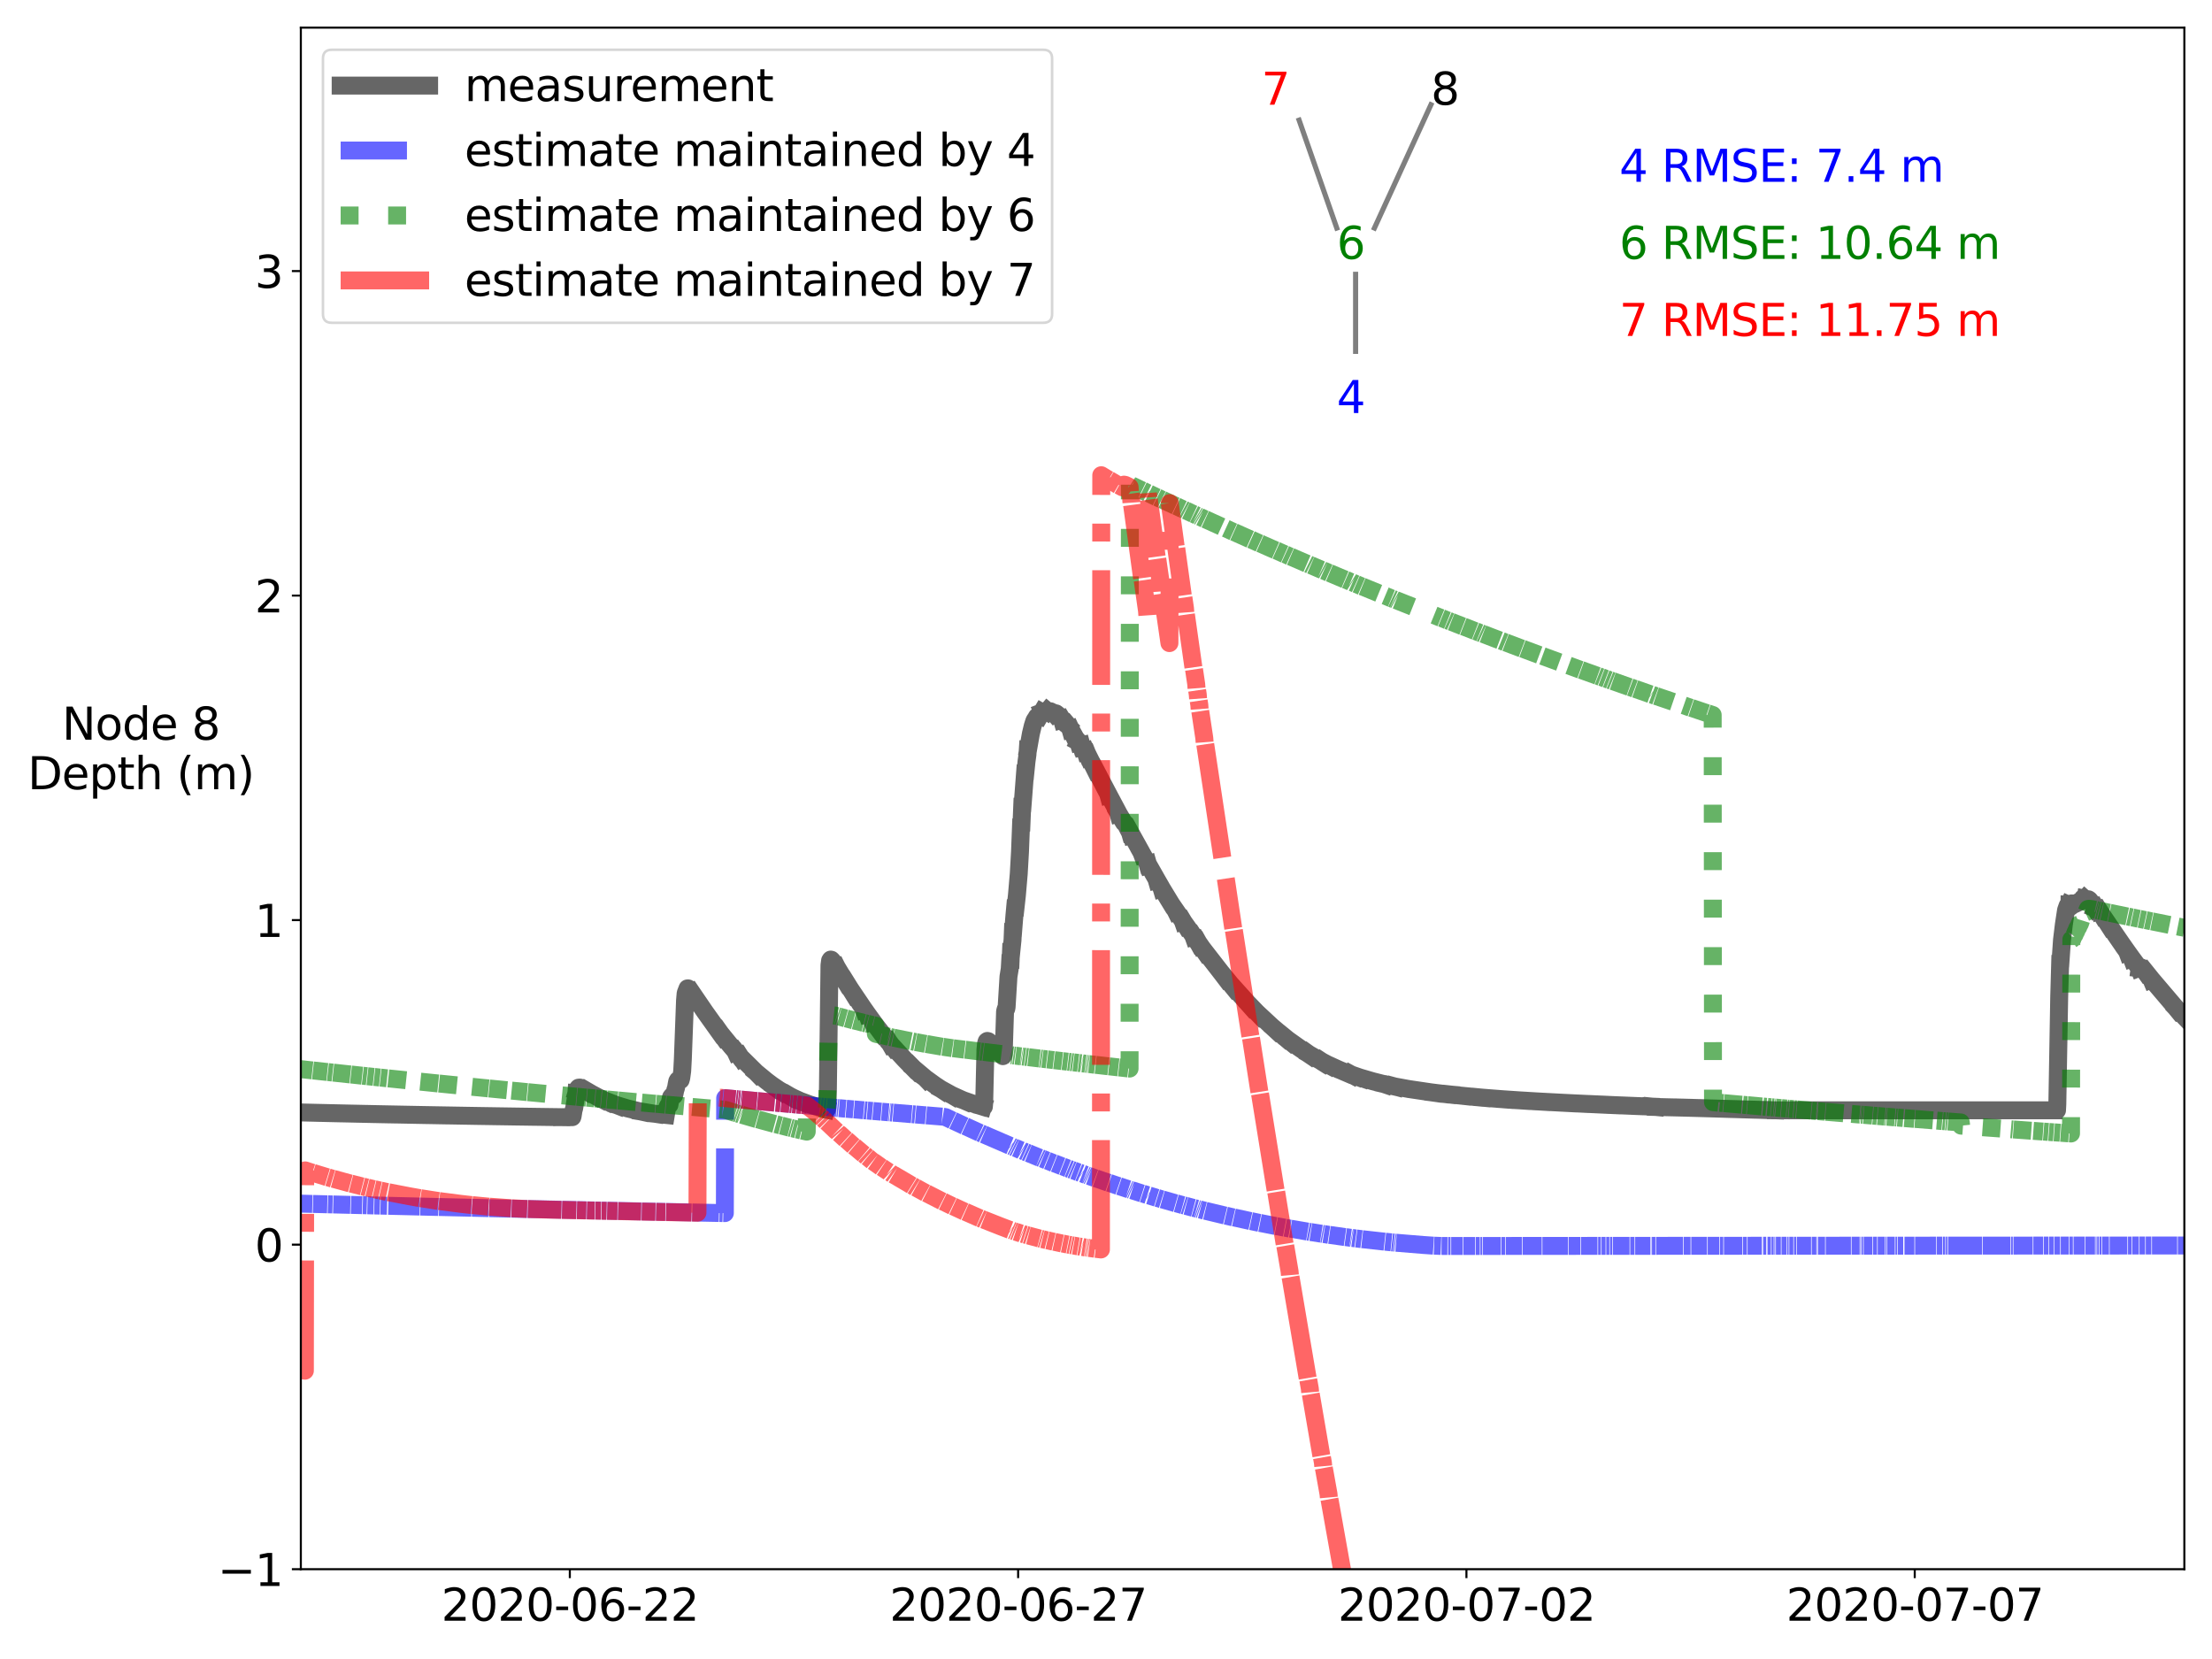 <?xml version="1.0" encoding="utf-8" standalone="no"?>
<!DOCTYPE svg PUBLIC "-//W3C//DTD SVG 1.1//EN"
  "http://www.w3.org/Graphics/SVG/1.1/DTD/svg11.dtd">
<svg xmlns:xlink="http://www.w3.org/1999/xlink" width="864pt" height="648pt" viewBox="0 0 864 648" xmlns="http://www.w3.org/2000/svg" version="1.1">
 <defs>
  <style type="text/css">*{stroke-linejoin: round; stroke-linecap: butt}</style>
 </defs>
 <g id="figure_1">
  <g id="patch_1">
   <path d="M 0 648 
L 864 648 
L 864 0 
L 0 0 
z
" style="fill: #ffffff"/>
  </g>
  <g id="axes_1">
   <g id="patch_2">
    <path d="M 117.505 612.92 
L 853.2 612.92 
L 853.2 10.8 
L 117.505 10.8 
z
" style="fill: #ffffff"/>
   </g>
   <g id="matplotlib.axis_1">
    <g id="xtick_1">
     <g id="line2d_1">
      <defs>
       <path id="m5a2c4b7357" d="M 0 0 
L 0 3.5 
" style="stroke: #000000; stroke-width: 0.8"/>
      </defs>
      <g>
       <use xlink:href="#m5a2c4b7357" x="222.57" y="612.92" style="stroke: #000000; stroke-width: 0.8"/>
      </g>
     </g>
     <g id="text_1">
      <!-- 2020-06-22 -->
      <g transform="translate(172.358 633.05) scale(0.173 -0.173)">
       <defs>
        <path id="DejaVuSans-32" d="M 1228 531 
L 3431 531 
L 3431 0 
L 469 0 
L 469 531 
Q 828 903 1448 1529 
Q 2069 2156 2228 2338 
Q 2531 2678 2651 2914 
Q 2772 3150 2772 3378 
Q 2772 3750 2511 3984 
Q 2250 4219 1831 4219 
Q 1534 4219 1204 4116 
Q 875 4013 500 3803 
L 500 4441 
Q 881 4594 1212 4672 
Q 1544 4750 1819 4750 
Q 2544 4750 2975 4387 
Q 3406 4025 3406 3419 
Q 3406 3131 3298 2873 
Q 3191 2616 2906 2266 
Q 2828 2175 2409 1742 
Q 1991 1309 1228 531 
z
" transform="scale(0.016)"/>
        <path id="DejaVuSans-30" d="M 2034 4250 
Q 1547 4250 1301 3770 
Q 1056 3291 1056 2328 
Q 1056 1369 1301 889 
Q 1547 409 2034 409 
Q 2525 409 2770 889 
Q 3016 1369 3016 2328 
Q 3016 3291 2770 3770 
Q 2525 4250 2034 4250 
z
M 2034 4750 
Q 2819 4750 3233 4129 
Q 3647 3509 3647 2328 
Q 3647 1150 3233 529 
Q 2819 -91 2034 -91 
Q 1250 -91 836 529 
Q 422 1150 422 2328 
Q 422 3509 836 4129 
Q 1250 4750 2034 4750 
z
" transform="scale(0.016)"/>
        <path id="DejaVuSans-2d" d="M 313 2009 
L 1997 2009 
L 1997 1497 
L 313 1497 
L 313 2009 
z
" transform="scale(0.016)"/>
        <path id="DejaVuSans-36" d="M 2113 2584 
Q 1688 2584 1439 2293 
Q 1191 2003 1191 1497 
Q 1191 994 1439 701 
Q 1688 409 2113 409 
Q 2538 409 2786 701 
Q 3034 994 3034 1497 
Q 3034 2003 2786 2293 
Q 2538 2584 2113 2584 
z
M 3366 4563 
L 3366 3988 
Q 3128 4100 2886 4159 
Q 2644 4219 2406 4219 
Q 1781 4219 1451 3797 
Q 1122 3375 1075 2522 
Q 1259 2794 1537 2939 
Q 1816 3084 2150 3084 
Q 2853 3084 3261 2657 
Q 3669 2231 3669 1497 
Q 3669 778 3244 343 
Q 2819 -91 2113 -91 
Q 1303 -91 875 529 
Q 447 1150 447 2328 
Q 447 3434 972 4092 
Q 1497 4750 2381 4750 
Q 2619 4750 2861 4703 
Q 3103 4656 3366 4563 
z
" transform="scale(0.016)"/>
       </defs>
       <use xlink:href="#DejaVuSans-32"/>
       <use xlink:href="#DejaVuSans-30" x="63.623"/>
       <use xlink:href="#DejaVuSans-32" x="127.246"/>
       <use xlink:href="#DejaVuSans-30" x="190.869"/>
       <use xlink:href="#DejaVuSans-2d" x="254.492"/>
       <use xlink:href="#DejaVuSans-30" x="290.576"/>
       <use xlink:href="#DejaVuSans-36" x="354.199"/>
       <use xlink:href="#DejaVuSans-2d" x="417.822"/>
       <use xlink:href="#DejaVuSans-32" x="453.906"/>
       <use xlink:href="#DejaVuSans-32" x="517.529"/>
      </g>
     </g>
    </g>
    <g id="xtick_2">
     <g id="line2d_2">
      <g>
       <use xlink:href="#m5a2c4b7357" x="397.677" y="612.92" style="stroke: #000000; stroke-width: 0.8"/>
      </g>
     </g>
     <g id="text_2">
      <!-- 2020-06-27 -->
      <g transform="translate(347.465 633.05) scale(0.173 -0.173)">
       <defs>
        <path id="DejaVuSans-37" d="M 525 4666 
L 3525 4666 
L 3525 4397 
L 1831 0 
L 1172 0 
L 2766 4134 
L 525 4134 
L 525 4666 
z
" transform="scale(0.016)"/>
       </defs>
       <use xlink:href="#DejaVuSans-32"/>
       <use xlink:href="#DejaVuSans-30" x="63.623"/>
       <use xlink:href="#DejaVuSans-32" x="127.246"/>
       <use xlink:href="#DejaVuSans-30" x="190.869"/>
       <use xlink:href="#DejaVuSans-2d" x="254.492"/>
       <use xlink:href="#DejaVuSans-30" x="290.576"/>
       <use xlink:href="#DejaVuSans-36" x="354.199"/>
       <use xlink:href="#DejaVuSans-2d" x="417.822"/>
       <use xlink:href="#DejaVuSans-32" x="453.906"/>
       <use xlink:href="#DejaVuSans-37" x="517.529"/>
      </g>
     </g>
    </g>
    <g id="xtick_3">
     <g id="line2d_3">
      <g>
       <use xlink:href="#m5a2c4b7357" x="572.785" y="612.92" style="stroke: #000000; stroke-width: 0.8"/>
      </g>
     </g>
     <g id="text_3">
      <!-- 2020-07-02 -->
      <g transform="translate(522.573 633.05) scale(0.173 -0.173)">
       <use xlink:href="#DejaVuSans-32"/>
       <use xlink:href="#DejaVuSans-30" x="63.623"/>
       <use xlink:href="#DejaVuSans-32" x="127.246"/>
       <use xlink:href="#DejaVuSans-30" x="190.869"/>
       <use xlink:href="#DejaVuSans-2d" x="254.492"/>
       <use xlink:href="#DejaVuSans-30" x="290.576"/>
       <use xlink:href="#DejaVuSans-37" x="354.199"/>
       <use xlink:href="#DejaVuSans-2d" x="417.822"/>
       <use xlink:href="#DejaVuSans-30" x="453.906"/>
       <use xlink:href="#DejaVuSans-32" x="517.529"/>
      </g>
     </g>
    </g>
    <g id="xtick_4">
     <g id="line2d_4">
      <g>
       <use xlink:href="#m5a2c4b7357" x="747.892" y="612.92" style="stroke: #000000; stroke-width: 0.8"/>
      </g>
     </g>
     <g id="text_4">
      <!-- 2020-07-07 -->
      <g transform="translate(697.68 633.05) scale(0.173 -0.173)">
       <use xlink:href="#DejaVuSans-32"/>
       <use xlink:href="#DejaVuSans-30" x="63.623"/>
       <use xlink:href="#DejaVuSans-32" x="127.246"/>
       <use xlink:href="#DejaVuSans-30" x="190.869"/>
       <use xlink:href="#DejaVuSans-2d" x="254.492"/>
       <use xlink:href="#DejaVuSans-30" x="290.576"/>
       <use xlink:href="#DejaVuSans-37" x="354.199"/>
       <use xlink:href="#DejaVuSans-2d" x="417.822"/>
       <use xlink:href="#DejaVuSans-30" x="453.906"/>
       <use xlink:href="#DejaVuSans-37" x="517.529"/>
      </g>
     </g>
    </g>
   </g>
   <g id="matplotlib.axis_2">
    <g id="ytick_1">
     <g id="line2d_5">
      <defs>
       <path id="mc521a6b714" d="M 0 0 
L -3.5 0 
" style="stroke: #000000; stroke-width: 0.8"/>
      </defs>
      <g>
       <use xlink:href="#mc521a6b714" x="117.505" y="612.92" style="stroke: #000000; stroke-width: 0.8"/>
      </g>
     </g>
     <g id="text_5">
      <!-- −1 -->
      <g transform="translate(85.031 619.485) scale(0.173 -0.173)">
       <defs>
        <path id="DejaVuSans-2212" d="M 678 2272 
L 4684 2272 
L 4684 1741 
L 678 1741 
L 678 2272 
z
" transform="scale(0.016)"/>
        <path id="DejaVuSans-31" d="M 794 531 
L 1825 531 
L 1825 4091 
L 703 3866 
L 703 4441 
L 1819 4666 
L 2450 4666 
L 2450 531 
L 3481 531 
L 3481 0 
L 794 0 
L 794 531 
z
" transform="scale(0.016)"/>
       </defs>
       <use xlink:href="#DejaVuSans-2212"/>
       <use xlink:href="#DejaVuSans-31" x="83.789"/>
      </g>
     </g>
    </g>
    <g id="ytick_2">
     <g id="line2d_6">
      <g>
       <use xlink:href="#mc521a6b714" x="117.505" y="486.158" style="stroke: #000000; stroke-width: 0.8"/>
      </g>
     </g>
     <g id="text_6">
      <!-- 0 -->
      <g transform="translate(99.511 492.723) scale(0.173 -0.173)">
       <use xlink:href="#DejaVuSans-30"/>
      </g>
     </g>
    </g>
    <g id="ytick_3">
     <g id="line2d_7">
      <g>
       <use xlink:href="#mc521a6b714" x="117.505" y="359.396" style="stroke: #000000; stroke-width: 0.8"/>
      </g>
     </g>
     <g id="text_7">
      <!-- 1 -->
      <g transform="translate(99.511 365.961) scale(0.173 -0.173)">
       <use xlink:href="#DejaVuSans-31"/>
      </g>
     </g>
    </g>
    <g id="ytick_4">
     <g id="line2d_8">
      <g>
       <use xlink:href="#mc521a6b714" x="117.505" y="232.634" style="stroke: #000000; stroke-width: 0.8"/>
      </g>
     </g>
     <g id="text_8">
      <!-- 2 -->
      <g transform="translate(99.511 239.199) scale(0.173 -0.173)">
       <use xlink:href="#DejaVuSans-32"/>
      </g>
     </g>
    </g>
    <g id="ytick_5">
     <g id="line2d_9">
      <g>
       <use xlink:href="#mc521a6b714" x="117.505" y="105.872" style="stroke: #000000; stroke-width: 0.8"/>
      </g>
     </g>
     <g id="text_9">
      <!-- 3 -->
      <g transform="translate(99.511 112.437) scale(0.173 -0.173)">
       <defs>
        <path id="DejaVuSans-33" d="M 2597 2516 
Q 3050 2419 3304 2112 
Q 3559 1806 3559 1356 
Q 3559 666 3084 287 
Q 2609 -91 1734 -91 
Q 1441 -91 1130 -33 
Q 819 25 488 141 
L 488 750 
Q 750 597 1062 519 
Q 1375 441 1716 441 
Q 2309 441 2620 675 
Q 2931 909 2931 1356 
Q 2931 1769 2642 2001 
Q 2353 2234 1838 2234 
L 1294 2234 
L 1294 2753 
L 1863 2753 
Q 2328 2753 2575 2939 
Q 2822 3125 2822 3475 
Q 2822 3834 2567 4026 
Q 2313 4219 1838 4219 
Q 1578 4219 1281 4162 
Q 984 4106 628 3988 
L 628 4550 
Q 988 4650 1302 4700 
Q 1616 4750 1894 4750 
Q 2613 4750 3031 4423 
Q 3450 4097 3450 3541 
Q 3450 3153 3228 2886 
Q 3006 2619 2597 2516 
z
" transform="scale(0.016)"/>
       </defs>
       <use xlink:href="#DejaVuSans-33"/>
      </g>
     </g>
    </g>
    <g id="text_10">
     <!-- Node 8 -->
     <g transform="translate(24.236 288.916) scale(0.173 -0.173)">
      <defs>
       <path id="DejaVuSans-4e" d="M 628 4666 
L 1478 4666 
L 3547 763 
L 3547 4666 
L 4159 4666 
L 4159 0 
L 3309 0 
L 1241 3903 
L 1241 0 
L 628 0 
L 628 4666 
z
" transform="scale(0.016)"/>
       <path id="DejaVuSans-6f" d="M 1959 3097 
Q 1497 3097 1228 2736 
Q 959 2375 959 1747 
Q 959 1119 1226 758 
Q 1494 397 1959 397 
Q 2419 397 2687 759 
Q 2956 1122 2956 1747 
Q 2956 2369 2687 2733 
Q 2419 3097 1959 3097 
z
M 1959 3584 
Q 2709 3584 3137 3096 
Q 3566 2609 3566 1747 
Q 3566 888 3137 398 
Q 2709 -91 1959 -91 
Q 1206 -91 779 398 
Q 353 888 353 1747 
Q 353 2609 779 3096 
Q 1206 3584 1959 3584 
z
" transform="scale(0.016)"/>
       <path id="DejaVuSans-64" d="M 2906 2969 
L 2906 4863 
L 3481 4863 
L 3481 0 
L 2906 0 
L 2906 525 
Q 2725 213 2448 61 
Q 2172 -91 1784 -91 
Q 1150 -91 751 415 
Q 353 922 353 1747 
Q 353 2572 751 3078 
Q 1150 3584 1784 3584 
Q 2172 3584 2448 3432 
Q 2725 3281 2906 2969 
z
M 947 1747 
Q 947 1113 1208 752 
Q 1469 391 1925 391 
Q 2381 391 2643 752 
Q 2906 1113 2906 1747 
Q 2906 2381 2643 2742 
Q 2381 3103 1925 3103 
Q 1469 3103 1208 2742 
Q 947 2381 947 1747 
z
" transform="scale(0.016)"/>
       <path id="DejaVuSans-65" d="M 3597 1894 
L 3597 1613 
L 953 1613 
Q 991 1019 1311 708 
Q 1631 397 2203 397 
Q 2534 397 2845 478 
Q 3156 559 3463 722 
L 3463 178 
Q 3153 47 2828 -22 
Q 2503 -91 2169 -91 
Q 1331 -91 842 396 
Q 353 884 353 1716 
Q 353 2575 817 3079 
Q 1281 3584 2069 3584 
Q 2775 3584 3186 3129 
Q 3597 2675 3597 1894 
z
M 3022 2063 
Q 3016 2534 2758 2815 
Q 2500 3097 2075 3097 
Q 1594 3097 1305 2825 
Q 1016 2553 972 2059 
L 3022 2063 
z
" transform="scale(0.016)"/>
       <path id="DejaVuSans-20" transform="scale(0.016)"/>
       <path id="DejaVuSans-38" d="M 2034 2216 
Q 1584 2216 1326 1975 
Q 1069 1734 1069 1313 
Q 1069 891 1326 650 
Q 1584 409 2034 409 
Q 2484 409 2743 651 
Q 3003 894 3003 1313 
Q 3003 1734 2745 1975 
Q 2488 2216 2034 2216 
z
M 1403 2484 
Q 997 2584 770 2862 
Q 544 3141 544 3541 
Q 544 4100 942 4425 
Q 1341 4750 2034 4750 
Q 2731 4750 3128 4425 
Q 3525 4100 3525 3541 
Q 3525 3141 3298 2862 
Q 3072 2584 2669 2484 
Q 3125 2378 3379 2068 
Q 3634 1759 3634 1313 
Q 3634 634 3220 271 
Q 2806 -91 2034 -91 
Q 1263 -91 848 271 
Q 434 634 434 1313 
Q 434 1759 690 2068 
Q 947 2378 1403 2484 
z
M 1172 3481 
Q 1172 3119 1398 2916 
Q 1625 2713 2034 2713 
Q 2441 2713 2670 2916 
Q 2900 3119 2900 3481 
Q 2900 3844 2670 4047 
Q 2441 4250 2034 4250 
Q 1625 4250 1398 4047 
Q 1172 3844 1172 3481 
z
" transform="scale(0.016)"/>
      </defs>
      <use xlink:href="#DejaVuSans-4e"/>
      <use xlink:href="#DejaVuSans-6f" x="74.805"/>
      <use xlink:href="#DejaVuSans-64" x="135.986"/>
      <use xlink:href="#DejaVuSans-65" x="199.463"/>
      <use xlink:href="#DejaVuSans-20" x="260.986"/>
      <use xlink:href="#DejaVuSans-38" x="292.773"/>
     </g>
     <!-- Depth (m) -->
     <g transform="translate(10.81 308.266) scale(0.173 -0.173)">
      <defs>
       <path id="DejaVuSans-44" d="M 1259 4147 
L 1259 519 
L 2022 519 
Q 2988 519 3436 956 
Q 3884 1394 3884 2338 
Q 3884 3275 3436 3711 
Q 2988 4147 2022 4147 
L 1259 4147 
z
M 628 4666 
L 1925 4666 
Q 3281 4666 3915 4102 
Q 4550 3538 4550 2338 
Q 4550 1131 3912 565 
Q 3275 0 1925 0 
L 628 0 
L 628 4666 
z
" transform="scale(0.016)"/>
       <path id="DejaVuSans-70" d="M 1159 525 
L 1159 -1331 
L 581 -1331 
L 581 3500 
L 1159 3500 
L 1159 2969 
Q 1341 3281 1617 3432 
Q 1894 3584 2278 3584 
Q 2916 3584 3314 3078 
Q 3713 2572 3713 1747 
Q 3713 922 3314 415 
Q 2916 -91 2278 -91 
Q 1894 -91 1617 61 
Q 1341 213 1159 525 
z
M 3116 1747 
Q 3116 2381 2855 2742 
Q 2594 3103 2138 3103 
Q 1681 3103 1420 2742 
Q 1159 2381 1159 1747 
Q 1159 1113 1420 752 
Q 1681 391 2138 391 
Q 2594 391 2855 752 
Q 3116 1113 3116 1747 
z
" transform="scale(0.016)"/>
       <path id="DejaVuSans-74" d="M 1172 4494 
L 1172 3500 
L 2356 3500 
L 2356 3053 
L 1172 3053 
L 1172 1153 
Q 1172 725 1289 603 
Q 1406 481 1766 481 
L 2356 481 
L 2356 0 
L 1766 0 
Q 1100 0 847 248 
Q 594 497 594 1153 
L 594 3053 
L 172 3053 
L 172 3500 
L 594 3500 
L 594 4494 
L 1172 4494 
z
" transform="scale(0.016)"/>
       <path id="DejaVuSans-68" d="M 3513 2113 
L 3513 0 
L 2938 0 
L 2938 2094 
Q 2938 2591 2744 2837 
Q 2550 3084 2163 3084 
Q 1697 3084 1428 2787 
Q 1159 2491 1159 1978 
L 1159 0 
L 581 0 
L 581 4863 
L 1159 4863 
L 1159 2956 
Q 1366 3272 1645 3428 
Q 1925 3584 2291 3584 
Q 2894 3584 3203 3211 
Q 3513 2838 3513 2113 
z
" transform="scale(0.016)"/>
       <path id="DejaVuSans-28" d="M 1984 4856 
Q 1566 4138 1362 3434 
Q 1159 2731 1159 2009 
Q 1159 1288 1364 580 
Q 1569 -128 1984 -844 
L 1484 -844 
Q 1016 -109 783 600 
Q 550 1309 550 2009 
Q 550 2706 781 3412 
Q 1013 4119 1484 4856 
L 1984 4856 
z
" transform="scale(0.016)"/>
       <path id="DejaVuSans-6d" d="M 3328 2828 
Q 3544 3216 3844 3400 
Q 4144 3584 4550 3584 
Q 5097 3584 5394 3201 
Q 5691 2819 5691 2113 
L 5691 0 
L 5113 0 
L 5113 2094 
Q 5113 2597 4934 2840 
Q 4756 3084 4391 3084 
Q 3944 3084 3684 2787 
Q 3425 2491 3425 1978 
L 3425 0 
L 2847 0 
L 2847 2094 
Q 2847 2600 2669 2842 
Q 2491 3084 2119 3084 
Q 1678 3084 1418 2786 
Q 1159 2488 1159 1978 
L 1159 0 
L 581 0 
L 581 3500 
L 1159 3500 
L 1159 2956 
Q 1356 3278 1631 3431 
Q 1906 3584 2284 3584 
Q 2666 3584 2933 3390 
Q 3200 3197 3328 2828 
z
" transform="scale(0.016)"/>
       <path id="DejaVuSans-29" d="M 513 4856 
L 1013 4856 
Q 1481 4119 1714 3412 
Q 1947 2706 1947 2009 
Q 1947 1309 1714 600 
Q 1481 -109 1013 -844 
L 513 -844 
Q 928 -128 1133 580 
Q 1338 1288 1338 2009 
Q 1338 2731 1133 3434 
Q 928 4138 513 4856 
z
" transform="scale(0.016)"/>
      </defs>
      <use xlink:href="#DejaVuSans-44"/>
      <use xlink:href="#DejaVuSans-65" x="77.002"/>
      <use xlink:href="#DejaVuSans-70" x="138.525"/>
      <use xlink:href="#DejaVuSans-74" x="202.002"/>
      <use xlink:href="#DejaVuSans-68" x="241.211"/>
      <use xlink:href="#DejaVuSans-20" x="304.59"/>
      <use xlink:href="#DejaVuSans-28" x="336.377"/>
      <use xlink:href="#DejaVuSans-6d" x="375.391"/>
      <use xlink:href="#DejaVuSans-29" x="472.803"/>
     </g>
    </g>
   </g>
   <g id="line2d_10">
    <path d="M 117.383 434.512 
L 122.004 434.624 
M 122.247 434.627 
L 127.841 434.759 
M 128.084 434.762 
L 129.908 434.805 
M 130.152 434.808 
L 136.84 434.957 
M 137.083 434.96 
L 141.461 435.055 
M 141.704 435.058 
L 143.285 435.093 
M 143.528 435.095 
L 145.96 435.148 
M 146.203 435.15 
L 148.392 435.197 
M 148.635 435.199 
L 151.189 435.252 
M 151.675 435.259 
L 163.957 435.495 
M 164.2 435.497 
L 171.253 435.626 
M 171.497 435.628 
L 184.143 435.845 
M 184.386 435.847 
L 190.831 435.952 
M 191.075 435.954 
L 199.587 436.086 
M 199.83 436.088 
L 205.91 436.178 
M 206.153 436.18 
L 219.286 436.363 
M 219.529 436.364 
L 223.542 436.361 
L 223.664 435.981 
L 224.029 433.691 
L 224.272 432.865 
L 224.88 429.042 
L 225.002 428.615 
L 225.123 427.017 
M 225.366 426.122 
L 225.61 425.261 
L 225.974 424.842 
L 226.461 424.791 
L 227.19 425.034 
L 228.406 425.668 
L 229.014 426.08 
M 229.258 426.156 
L 232.298 427.928 
M 232.541 427.997 
L 234.73 429.161 
M 234.973 429.225 
L 236.919 430.155 
M 237.162 430.212 
L 241.175 431.785 
M 241.418 431.831 
L 245.188 432.963 
L 249.079 433.89 
L 250.417 434.178 
M 250.66 434.201 
L 254.916 434.902 
L 256.01 435.067 
M 256.253 435.083 
L 259.902 435.472 
M 260.145 435.095 
L 260.51 432.866 
L 260.874 432.064 
L 261.482 431.568 
L 261.726 430.197 
L 262.09 428.563 
L 262.455 428.087 
L 262.82 427.965 
L 263.306 427.911 
L 263.55 426.834 
L 263.793 425.631 
L 264.036 425.016 
L 264.279 423.586 
L 264.522 422.362 
L 264.766 421.917 
L 265.13 421.742 
L 265.617 421.844 
L 265.86 421.872 
L 266.103 420.994 
L 266.468 418.297 
L 266.711 413.748 
L 267.562 390.807 
L 267.806 387.967 
L 268.535 386.062 
L 268.778 386.054 
L 269.143 386.339 
L 269.995 387.409 
L 270.116 387.744 
M 270.359 387.923 
L 275.345 395.226 
L 280.817 402.894 
M 281.06 403.054 
L 282.276 404.771 
M 282.52 404.927 
L 285.56 408.658 
L 287.14 410.492 
L 287.262 410.757 
M 287.505 410.895 
L 288.113 411.71 
M 288.356 411.857 
L 288.964 412.641 
M 289.208 412.783 
L 289.451 413.165 
M 289.694 413.304 
L 294.801 418.35 
L 295.653 419.222 
M 295.896 419.338 
L 299.422 422.247 
L 301.246 423.617 
L 302.584 424.628 
M 303.07 424.876 
L 304.894 426.117 
M 305.138 426.193 
L 307.57 427.595 
L 308.421 428.105 
M 308.664 428.169 
L 309.394 428.596 
M 309.637 428.657 
L 311.096 429.398 
M 311.339 429.454 
L 313.042 430.23 
M 313.285 430.28 
L 316.325 431.408 
L 320.338 432.646 
M 320.581 432.679 
L 321.432 432.926 
M 321.676 432.956 
L 322.648 433.215 
M 322.892 433.243 
L 323.013 433.271 
L 323.135 432.741 
L 323.378 425.392 
L 323.986 377.02 
L 324.229 375.173 
L 324.472 374.804 
L 324.716 374.867 
L 325.202 375.371 
L 326.661 377.547 
L 326.783 377.926 
M 327.026 378.124 
L 327.512 379.088 
M 327.756 379.289 
L 330.309 383.535 
M 330.553 383.733 
L 333.349 388.238 
M 333.593 388.432 
L 337.241 393.831 
L 337.362 394.167 
M 337.605 394.35 
L 338.457 395.564 
L 338.578 395.894 
M 338.822 396.074 
L 340.646 398.598 
L 340.767 398.918 
M 341.01 399.091 
L 344.172 403.389 
M 344.415 403.553 
L 347.09 406.986 
M 347.334 407.141 
L 347.577 407.564 
M 347.82 407.716 
L 348.671 408.839 
M 348.915 408.989 
L 353.292 413.742 
L 356.089 416.596 
M 356.332 416.719 
L 357.427 417.825 
M 357.67 417.943 
L 361.196 420.911 
L 361.561 421.292 
M 361.804 421.394 
L 365.209 423.859 
L 368.006 425.711 
M 368.249 425.784 
L 371.411 427.528 
L 372.019 427.891 
M 372.262 427.951 
L 375.302 429.332 
L 376.761 429.964 
M 377.005 430.011 
L 380.288 431.156 
L 382.72 431.909 
M 382.963 431.942 
L 383.936 432.229 
M 384.179 432.261 
L 384.301 432.292 
L 384.422 430.858 
L 384.909 410.021 
L 385.152 407.547 
L 385.395 406.764 
L 385.638 406.584 
L 386.003 406.665 
L 386.611 407.133 
L 387.584 408.111 
L 391.719 412.532 
L 391.84 412.409 
L 391.962 412.013 
L 392.083 410.314 
L 392.57 395.053 
L 392.813 394.164 
L 393.056 394 
L 393.178 393.351 
L 393.907 381.47 
L 394.394 378.47 
L 394.515 376.355 
M 394.759 374.825 
L 394.88 371.919 
M 395.123 370.727 
L 395.488 367.158 
L 395.61 364.145 
M 395.853 362.29 
L 396.218 357.683 
L 396.461 355.03 
M 396.704 354.214 
L 397.191 349.791 
L 397.92 341.281 
L 398.407 332.745 
L 398.772 323.28 
M 399.015 321.169 
L 399.258 315.233 
M 399.501 313.494 
L 400.352 302.316 
M 400.596 300.946 
L 400.96 297.403 
L 401.325 294.734 
L 401.447 292.847 
M 401.69 292.045 
L 402.663 286.544 
L 403.392 283.522 
L 404 281.616 
L 404.244 281.174 
L 404.608 280.687 
L 404.973 279.993 
L 405.46 279.686 
L 406.068 279.379 
M 406.311 279.273 
L 406.919 278.233 
M 407.162 278.167 
L 408.743 277.544 
L 408.865 277.631 
M 409.108 277.776 
L 409.351 277.978 
L 409.716 277.978 
L 410.324 277.822 
L 411.053 278.278 
L 411.418 278.318 
L 411.54 278.455 
M 411.783 278.599 
L 412.148 278.688 
L 412.513 278.64 
L 414.337 280.116 
L 414.701 280.712 
L 414.823 281.127 
M 415.066 281.346 
L 415.553 282.144 
L 415.917 282.4 
L 416.282 282.79 
L 416.647 282.962 
L 417.012 283.351 
M 417.255 283.387 
L 417.62 283.819 
L 417.985 284.406 
L 418.106 284.824 
M 418.35 285.046 
L 419.079 286.623 
M 419.322 286.857 
L 420.295 288.624 
L 420.782 289.055 
L 421.025 289.42 
L 421.146 289.802 
M 421.39 289.916 
L 421.754 290.114 
L 422.119 290.625 
L 422.241 291.028 
M 422.484 291.245 
L 422.606 291.678 
M 422.849 291.906 
L 423.214 292.474 
L 423.578 292.705 
L 423.822 293.031 
L 423.943 293.418 
M 424.186 293.633 
L 424.551 294.498 
M 424.794 294.729 
L 425.159 295.633 
M 425.402 295.871 
L 427.713 300.511 
M 427.956 300.754 
L 431.604 307.721 
L 432.82 310.029 
L 432.942 310.471 
M 433.185 310.712 
L 436.712 317.339 
L 436.833 317.778 
M 437.076 318.016 
L 439.022 321.343 
L 439.265 321.452 
L 439.873 322.282 
L 440.724 323.942 
M 440.968 324.167 
L 441.211 324.604 
L 441.332 325.025 
M 441.576 325.254 
L 441.819 325.695 
L 441.94 326.119 
M 442.184 326.349 
L 445.832 332.923 
L 446.075 333.575 
M 446.318 333.805 
L 448.021 336.846 
L 448.142 337.266 
M 448.385 337.494 
L 448.507 337.914 
M 448.75 338.14 
L 451.669 343.281 
L 451.79 343.696 
M 452.033 343.92 
L 453.614 346.667 
L 453.736 347.078 
M 453.979 347.299 
L 458.478 354.699 
L 458.965 355.251 
L 459.208 355.742 
M 459.451 355.926 
L 461.883 359.461 
L 462.005 359.805 
M 462.248 359.992 
L 462.978 361.206 
M 463.221 361.391 
L 466.018 365.345 
L 466.139 365.679 
M 466.383 365.861 
L 467.355 367.368 
M 467.599 367.546 
L 467.963 368.205 
M 468.207 368.382 
L 468.571 369.038 
M 468.815 369.215 
L 470.517 371.669 
M 470.76 371.842 
L 476.962 379.829 
L 478.543 381.903 
M 478.786 382.06 
L 481.704 385.643 
M 481.948 385.795 
L 486.812 391.195 
L 488.393 392.979 
M 488.636 393.115 
L 491.919 396.519 
M 492.162 396.646 
L 496.297 400.488 
L 498.242 402.284 
M 498.486 402.387 
L 501.769 405.17 
M 502.012 405.266 
L 503.836 406.754 
M 504.079 406.845 
L 507.727 409.439 
L 510.767 411.489 
M 511.011 411.565 
L 511.74 412.084 
M 511.983 412.158 
L 515.51 414.174 
L 516.118 414.564 
M 516.361 414.629 
L 516.848 414.947 
M 517.091 415.01 
L 519.036 416.043 
M 519.28 416.103 
L 522.928 417.765 
L 525.36 418.81 
M 525.603 418.859 
L 527.549 419.64 
M 527.792 419.685 
L 528.035 419.816 
M 528.278 419.861 
L 529.494 420.327 
M 529.737 420.37 
L 531.805 421.086 
M 532.048 421.125 
L 536.182 422.334 
L 540.56 423.44 
L 540.803 423.522 
M 541.046 423.551 
L 543.478 424.111 
M 543.722 424.138 
L 544.451 424.313 
M 544.695 424.338 
L 545.059 424.435 
M 545.303 424.46 
L 550.288 425.373 
L 558.8 426.633 
L 559.895 426.787 
M 560.138 426.803 
L 562.813 427.138 
M 563.056 427.153 
L 565.367 427.424 
M 565.61 427.438 
L 566.583 427.523 
M 566.826 427.534 
L 571.325 428.027 
M 571.569 428.041 
L 576.19 428.493 
M 576.433 428.505 
L 578.014 428.654 
M 578.257 428.665 
L 578.986 428.737 
M 579.23 428.748 
L 586.161 429.297 
M 586.404 429.306 
L 587.863 429.418 
M 588.107 429.427 
L 594.43 429.85 
M 594.673 429.858 
L 602.212 430.306 
M 602.456 430.313 
L 612.427 430.837 
M 612.67 430.843 
L 617.291 431.07 
M 617.534 431.076 
L 623.979 431.374 
M 624.223 431.38 
L 625.317 431.433 
M 625.56 431.439 
L 627.141 431.512 
M 627.384 431.518 
L 628.6 431.575 
M 628.843 431.58 
L 629.695 431.621 
M 629.938 431.626 
L 636.504 431.902 
M 636.748 431.907 
L 638.45 431.979 
M 638.693 431.984 
L 644.652 432.22 
M 644.895 432.225 
L 645.017 432.234 
M 645.26 432.239 
L 646.597 432.368 
M 646.841 432.379 
L 649.881 432.455 
L 657.42 432.636 
M 657.663 432.64 
L 660.338 432.714 
M 660.582 432.718 
L 666.783 432.896 
M 667.027 432.9 
L 671.526 433.035 
M 671.769 433.039 
L 673.107 433.082 
M 673.35 433.085 
L 680.524 433.301 
M 680.768 433.305 
L 682.349 433.355 
M 682.592 433.358 
L 688.185 433.525 
M 688.672 433.536 
L 689.888 433.574 
M 690.374 433.585 
L 691.712 433.626 
M 691.955 433.63 
L 692.806 433.657 
M 693.05 433.661 
L 693.414 433.674 
M 693.658 433.678 
L 695.603 433.685 
M 695.846 433.685 
L 697.792 433.685 
M 698.035 433.685 
L 698.643 433.685 
M 698.886 433.685 
L 700.467 433.685 
M 700.71 433.685 
L 701.562 433.685 
M 701.805 433.685 
L 707.399 433.685 
M 707.642 433.685 
L 709.466 433.685 
M 709.709 433.685 
L 709.831 433.685 
M 710.074 433.685 
L 712.871 433.685 
M 713.114 433.685 
L 722.964 433.685 
M 723.207 433.685 
L 726.369 433.685 
M 726.612 433.685 
L 726.855 433.685 
M 727.098 433.685 
L 727.706 433.685 
M 727.949 433.685 
L 731.354 433.685 
M 731.598 433.685 
L 733.178 433.685 
M 733.422 433.685 
L 736.218 433.685 
M 736.462 433.685 
L 736.826 433.685 
M 737.07 433.685 
L 740.11 433.685 
M 740.353 433.685 
L 740.961 433.685 
M 741.204 433.685 
L 743.393 433.685 
M 743.879 433.685 
L 747.771 433.685 
M 748.014 433.685 
L 756.283 433.685 
M 756.526 433.685 
L 758.593 433.685 
M 758.836 433.685 
L 759.809 433.685 
M 760.053 433.685 
L 760.661 433.685 
M 760.904 433.685 
L 774.158 433.685 
M 774.402 433.685 
L 785.224 433.685 
M 785.467 433.685 
L 786.197 433.685 
M 786.44 433.685 
L 793.98 433.685 
M 794.223 433.685 
L 797.992 433.685 
M 798.236 433.685 
L 800.06 433.685 
M 800.303 433.685 
L 802.127 433.685 
M 802.37 433.685 
L 803.465 433.685 
L 803.586 431.379 
L 804.316 389.372 
L 804.681 376.6 
M 804.924 374.172 
L 805.41 367.09 
L 806.14 361.074 
L 806.991 355.473 
L 807.599 353.756 
L 807.842 353.698 
L 807.964 353.701 
L 808.085 353.43 
M 808.329 353.266 
L 808.572 353.269 
L 808.693 353.295 
L 808.937 353.03 
L 809.18 352.862 
L 809.545 353.099 
L 809.666 353.32 
M 809.91 353.303 
L 810.274 353.037 
L 810.518 353.118 
L 810.761 352.88 
L 811.004 352.706 
L 811.247 352.778 
L 811.49 352.528 
L 811.734 352.357 
L 811.977 352.431 
L 812.22 352.18 
L 812.463 352.013 
L 812.706 352.088 
L 812.95 351.832 
L 813.558 350.843 
L 813.801 350.948 
L 814.166 351.274 
L 814.287 351.141 
M 814.53 351.018 
L 814.774 351.064 
L 815.382 351.494 
L 815.746 351.251 
L 816.111 351.511 
L 816.962 352.611 
L 818.3 354.763 
M 818.543 354.932 
L 818.665 354.985 
L 818.908 354.823 
M 819.151 354.884 
L 819.638 355.364 
L 819.759 355.67 
M 820.003 355.841 
L 820.854 357.214 
M 821.097 357.401 
L 823.772 361.549 
M 824.015 361.741 
L 826.934 366.025 
L 828.88 368.847 
L 830.825 371.607 
L 830.947 371.933 
M 831.19 372.117 
L 832.528 373.974 
L 832.649 374.294 
M 832.892 374.474 
L 835.324 377.758 
L 835.446 378.067 
M 835.689 378.22 
L 835.811 378.235 
L 836.176 377.84 
L 836.54 377.957 
L 837.27 378.654 
L 837.878 379.508 
M 838.121 379.667 
L 840.189 382.24 
L 840.31 382.531 
M 840.553 382.694 
L 849.552 393.272 
L 850.403 394.313 
M 850.646 394.454 
L 853.322 397.254 
L 853.322 397.254 
" clip-path="url(#pfff9ee0d9c)" style="fill: none; stroke: #000000; stroke-opacity: 0.6; stroke-width: 7; stroke-linecap: square"/>
   </g>
   <g id="line2d_11">
    <path d="M 117.383 470.13 
L 122.004 470.251 
M 122.247 470.254 
L 127.841 470.397 
M 128.084 470.4 
L 129.908 470.449 
M 130.152 470.452 
L 136.84 470.621 
M 137.083 470.624 
L 141.461 470.734 
M 141.704 470.737 
L 143.285 470.779 
M 143.528 470.782 
L 145.96 470.844 
M 146.203 470.847 
L 148.392 470.903 
M 148.635 470.906 
L 151.189 470.97 
M 151.675 470.979 
L 163.957 471.275 
M 164.2 471.278 
L 171.253 471.446 
M 171.497 471.449 
L 184.143 471.744 
M 184.386 471.747 
L 190.831 471.896 
M 191.075 471.899 
L 199.587 472.093 
M 199.83 472.095 
L 205.91 472.233 
M 206.153 472.236 
L 219.286 472.525 
M 219.529 472.528 
L 225.123 472.651 
M 225.366 472.654 
L 229.014 472.734 
M 229.258 472.737 
L 232.298 472.804 
M 232.541 472.807 
L 234.73 472.855 
M 234.973 472.858 
L 236.919 472.901 
M 237.162 472.904 
L 241.175 472.991 
M 241.418 472.993 
L 250.417 473.182 
M 250.66 473.185 
L 256.01 473.297 
M 256.253 473.299 
L 259.902 473.376 
M 260.145 473.379 
L 270.116 473.582 
M 270.359 473.584 
L 280.817 473.793 
M 281.06 473.796 
L 282.276 473.822 
M 282.52 473.824 
L 283.128 473.836 
L 283.249 428.938 
L 287.262 429.312 
M 287.505 429.323 
L 288.113 429.389 
M 288.356 429.4 
L 288.964 429.466 
M 289.208 429.477 
L 289.451 429.509 
M 289.694 429.52 
L 295.653 430.064 
M 295.896 430.075 
L 302.584 430.677 
M 303.07 430.71 
L 304.894 430.88 
M 305.138 430.891 
L 308.421 431.189 
M 308.664 431.199 
L 309.394 431.274 
M 309.637 431.284 
L 311.096 431.422 
M 311.339 431.432 
L 313.042 431.59 
M 313.285 431.601 
L 320.338 432.218 
M 320.581 432.229 
L 321.432 432.312 
M 321.676 432.322 
L 322.648 432.416 
M 322.892 432.426 
L 326.783 432.767 
M 327.026 432.777 
L 327.512 432.829 
M 327.756 432.839 
L 330.309 433.065 
M 330.553 433.075 
L 333.349 433.32 
M 333.593 433.33 
L 337.362 433.656 
M 337.605 433.666 
L 338.578 433.757 
M 338.822 433.767 
L 340.767 433.938 
M 341.01 433.948 
L 344.172 434.22 
M 344.415 434.23 
L 347.09 434.46 
M 347.334 434.47 
L 347.577 434.499 
M 347.82 434.509 
L 348.671 434.589 
M 348.915 434.599 
L 356.089 435.192 
M 356.332 435.202 
L 357.427 435.3 
M 357.67 435.31 
L 361.561 435.633 
M 361.804 435.643 
L 368.006 436.147 
M 368.249 436.156 
L 369.344 436.338 
L 372.019 437.642 
M 372.262 437.699 
L 376.761 439.816 
M 377.005 439.871 
L 382.72 442.481 
M 382.963 442.535 
L 383.936 443.016 
M 384.179 443.069 
L 394.515 447.536 
M 394.759 447.587 
L 394.88 447.688 
M 395.123 447.739 
L 395.61 447.991 
M 395.853 448.041 
L 396.461 448.342 
M 396.704 448.392 
L 398.772 449.289 
M 399.015 449.339 
L 399.258 449.487 
M 399.501 449.537 
L 400.352 449.931 
M 400.596 449.98 
L 401.447 450.372 
M 401.69 450.421 
L 406.068 452.206 
M 406.311 452.254 
L 406.919 452.539 
M 407.162 452.586 
L 408.865 453.294 
M 409.108 453.341 
L 411.54 454.319 
M 411.783 454.365 
L 414.823 455.556 
M 415.066 455.601 
L 417.012 456.367 
M 417.255 456.412 
L 418.106 456.769 
M 418.35 456.814 
L 419.079 457.124 
M 419.322 457.169 
L 421.146 457.872 
M 421.39 457.916 
L 422.241 458.264 
M 422.484 458.308 
L 422.606 458.395 
M 422.849 458.438 
L 423.943 458.869 
M 424.186 458.912 
L 424.551 459.084 
M 424.794 459.127 
L 425.159 459.298 
M 425.402 459.34 
L 427.713 460.187 
M 427.956 460.228 
L 432.942 461.963 
M 433.185 462.003 
L 436.833 463.246 
M 437.076 463.286 
L 440.724 464.497 
M 440.968 464.535 
L 441.332 464.689 
M 441.576 464.728 
L 441.94 464.881 
M 442.184 464.919 
L 446.075 466.163 
M 446.318 466.2 
L 448.142 466.79 
M 448.385 466.827 
L 448.507 466.9 
M 448.75 466.937 
L 451.79 467.875 
M 452.033 467.91 
L 453.736 468.441 
M 453.979 468.476 
L 459.208 469.981 
M 459.451 470.014 
L 462.005 470.725 
M 462.248 470.757 
L 462.978 470.98 
M 463.221 471.012 
L 466.139 471.795 
M 466.383 471.826 
L 467.355 472.103 
M 467.599 472.134 
L 467.963 472.256 
M 468.207 472.287 
L 468.571 472.408 
M 468.815 472.438 
L 470.517 472.889 
M 470.76 472.919 
L 478.543 474.788 
M 478.786 474.816 
L 481.704 475.499 
M 481.948 475.526 
L 488.393 476.934 
M 488.636 476.959 
L 491.919 477.653 
M 492.162 477.677 
L 498.242 478.877 
M 498.486 478.9 
L 501.769 479.524 
M 502.012 479.546 
L 503.836 479.891 
M 504.079 479.912 
L 510.767 481.058 
M 511.011 481.077 
L 511.74 481.214 
M 511.983 481.233 
L 516.118 481.891 
M 516.361 481.91 
L 516.848 482 
M 517.091 482.019 
L 519.036 482.321 
M 519.28 482.339 
L 525.36 483.194 
M 525.603 483.21 
L 527.549 483.477 
M 527.792 483.493 
L 528.035 483.539 
M 528.278 483.554 
L 529.494 483.721 
M 529.737 483.736 
L 531.805 484.001 
M 532.048 484.015 
L 540.803 484.988 
M 541.046 485.001 
L 543.478 485.251 
M 543.722 485.263 
L 544.451 485.343 
M 544.695 485.355 
L 545.059 485.4 
M 545.303 485.411 
L 556.004 486.287 
L 559.895 486.551 
M 560.138 486.557 
L 562.813 486.659 
M 563.056 486.661 
L 565.367 486.681 
M 565.61 486.681 
L 566.583 486.68 
M 566.826 486.68 
L 571.325 486.676 
M 571.569 486.676 
L 576.19 486.672 
M 576.433 486.672 
L 578.014 486.671 
M 578.257 486.671 
L 578.986 486.67 
M 579.23 486.67 
L 586.161 486.664 
M 586.404 486.664 
L 587.863 486.663 
M 588.107 486.663 
L 594.43 486.658 
M 594.673 486.657 
L 602.212 486.651 
M 602.456 486.651 
L 612.427 486.643 
M 612.67 486.643 
L 617.291 486.64 
M 617.534 486.64 
L 623.979 486.635 
M 624.223 486.635 
L 625.317 486.634 
M 625.56 486.634 
L 627.141 486.632 
M 627.384 486.632 
L 628.6 486.631 
M 628.843 486.631 
L 629.695 486.63 
M 629.938 486.63 
L 636.504 486.625 
M 636.748 486.625 
L 638.45 486.624 
M 638.693 486.624 
L 644.652 486.619 
M 644.895 486.619 
L 645.017 486.619 
M 645.26 486.619 
L 646.597 486.618 
M 646.841 486.618 
L 657.42 486.61 
M 657.663 486.61 
L 660.338 486.608 
M 660.582 486.608 
L 666.783 486.603 
M 667.027 486.603 
L 671.526 486.6 
M 671.769 486.6 
L 673.107 486.599 
M 673.35 486.599 
L 680.524 486.594 
M 680.768 486.594 
L 682.349 486.592 
M 682.592 486.592 
L 688.185 486.588 
M 688.672 486.588 
L 689.888 486.587 
M 690.374 486.587 
L 691.712 486.586 
M 691.955 486.586 
L 692.806 486.585 
M 693.05 486.585 
L 693.414 486.585 
M 693.658 486.585 
L 695.603 486.583 
M 695.846 486.583 
L 697.792 486.582 
M 698.035 486.582 
L 698.643 486.581 
M 698.886 486.581 
L 700.467 486.58 
M 700.71 486.58 
L 701.562 486.579 
M 701.805 486.579 
L 707.399 486.576 
M 707.642 486.575 
L 709.466 486.574 
M 709.709 486.574 
L 709.831 486.574 
M 710.074 486.574 
L 712.871 486.572 
M 713.114 486.572 
L 722.964 486.565 
M 723.207 486.565 
L 726.369 486.563 
M 726.612 486.563 
L 726.855 486.563 
M 727.098 486.563 
L 727.706 486.562 
M 727.949 486.562 
L 731.354 486.56 
M 731.598 486.56 
L 733.178 486.559 
M 733.422 486.559 
L 736.218 486.557 
M 736.462 486.557 
L 736.826 486.557 
M 737.07 486.556 
L 740.11 486.554 
M 740.353 486.554 
L 740.961 486.554 
M 741.204 486.554 
L 743.393 486.552 
M 743.879 486.552 
L 747.771 486.55 
M 748.014 486.55 
L 756.283 486.544 
M 756.526 486.544 
L 758.593 486.543 
M 758.836 486.543 
L 759.809 486.542 
M 760.053 486.542 
L 760.661 486.542 
M 760.904 486.542 
L 774.158 486.534 
M 774.402 486.534 
L 785.224 486.527 
M 785.467 486.527 
L 786.197 486.526 
M 786.44 486.526 
L 793.98 486.522 
M 794.223 486.522 
L 797.992 486.52 
M 798.236 486.52 
L 800.06 486.518 
M 800.303 486.518 
L 802.127 486.517 
M 802.37 486.517 
L 804.681 486.516 
M 804.924 486.516 
L 808.085 486.514 
M 808.329 486.514 
L 809.666 486.513 
M 809.91 486.513 
L 814.287 486.51 
M 814.53 486.51 
L 818.3 486.508 
M 818.543 486.508 
L 818.908 486.508 
M 819.151 486.508 
L 819.759 486.507 
M 820.003 486.507 
L 820.854 486.507 
M 821.097 486.507 
L 823.772 486.505 
M 824.015 486.505 
L 830.947 486.501 
M 831.19 486.501 
L 832.649 486.5 
M 832.892 486.5 
L 835.446 486.499 
M 835.689 486.499 
L 837.878 486.497 
M 838.121 486.497 
L 840.31 486.496 
M 840.553 486.496 
L 850.403 486.491 
M 850.646 486.491 
L 853.322 486.489 
L 853.322 486.489 
" clip-path="url(#pfff9ee0d9c)" style="fill: none; stroke-dasharray: 25.9,11.2; stroke-dashoffset: 0; stroke: #0000ff; stroke-opacity: 0.6; stroke-width: 7"/>
   </g>
   <g id="line2d_12">
    <path d="M 117.383 417.581 
L 122.004 418.095 
M 122.247 418.108 
L 127.841 418.722 
M 128.084 418.735 
L 129.908 418.943 
M 130.152 418.956 
L 136.84 419.678 
M 137.083 419.691 
L 141.461 420.164 
M 141.704 420.176 
L 143.285 420.354 
M 143.528 420.367 
L 145.96 420.633 
M 146.203 420.646 
L 148.392 420.885 
M 148.635 420.898 
L 151.189 421.174 
M 151.675 421.212 
L 163.957 422.477 
M 164.2 422.49 
L 171.253 423.21 
M 171.497 423.222 
L 184.143 424.484 
M 184.386 424.496 
L 190.831 425.135 
M 191.075 425.147 
L 199.587 425.977 
M 199.83 425.989 
L 205.91 426.578 
M 206.153 426.589 
L 219.286 427.829 
M 219.529 427.84 
L 225.123 428.366 
M 225.366 428.377 
L 229.014 428.722 
M 229.258 428.733 
L 232.298 429.02 
M 232.541 429.031 
L 234.73 429.24 
M 234.973 429.251 
L 236.919 429.438 
M 237.162 429.448 
L 241.175 429.819 
M 241.418 429.83 
L 250.417 430.639 
M 250.66 430.65 
L 256.01 431.13 
M 256.253 431.14 
L 259.902 431.468 
M 260.145 431.479 
L 270.116 432.347 
M 270.359 432.358 
L 280.817 433.253 
M 281.06 433.263 
L 282.276 433.375 
M 282.52 433.386 
L 283.614 433.588 
L 287.262 434.738 
M 287.505 434.775 
L 288.113 434.992 
M 288.356 435.029 
L 288.964 435.245 
M 289.208 435.281 
L 289.451 435.388 
M 289.694 435.424 
L 295.653 437.157 
M 295.896 437.19 
L 302.584 439.009 
M 303.07 439.103 
L 304.894 439.598 
M 305.138 439.628 
L 308.421 440.469 
M 308.664 440.498 
L 309.394 440.703 
M 309.637 440.732 
L 311.096 441.107 
M 311.339 441.136 
L 313.042 441.56 
M 313.285 441.588 
L 315.109 442.003 
L 315.231 431.769 
L 320.338 432.993 
M 320.581 433.021 
L 321.432 433.24 
M 321.676 433.268 
L 322.648 433.511 
M 322.892 432.833 
L 323.135 429.687 
L 323.378 418.347 
L 323.621 404.772 
L 323.864 400.472 
L 324.229 398.048 
L 324.594 397.112 
L 324.959 396.728 
L 325.445 396.59 
L 326.175 396.668 
L 326.783 396.839 
M 327.026 396.87 
L 327.512 397.03 
M 327.756 397.062 
L 330.309 397.767 
M 330.553 397.799 
L 333.349 398.548 
M 333.593 398.578 
L 337.362 399.54 
M 337.605 399.57 
L 338.578 399.833 
M 338.822 399.862 
L 340.767 400.35 
M 341.01 400.379 
L 341.983 400.604 
L 342.105 403.819 
L 344.172 404.307 
M 344.415 404.333 
L 347.09 404.937 
M 347.334 404.963 
L 347.577 405.04 
M 347.82 405.066 
L 348.671 405.27 
M 348.915 405.295 
L 356.089 406.748 
M 356.332 406.771 
L 357.427 407 
M 357.67 407.023 
L 361.561 407.752 
M 361.804 407.773 
L 368.006 408.841 
M 368.249 408.861 
L 372.019 409.414 
M 372.262 409.429 
L 376.761 409.99 
M 377.005 410.004 
L 382.72 410.706 
M 382.963 410.721 
L 383.936 410.852 
M 384.179 410.866 
L 394.515 412.105 
M 394.759 412.119 
L 394.88 412.148 
M 395.123 412.162 
L 395.61 412.233 
M 395.853 412.248 
L 396.461 412.333 
M 396.704 412.347 
L 398.772 412.603 
M 399.015 412.617 
L 399.258 412.66 
M 399.501 412.674 
L 400.352 412.787 
M 400.596 412.802 
L 401.447 412.915 
M 401.69 412.929 
L 406.068 413.45 
M 406.311 413.464 
L 406.919 413.548 
M 407.162 413.562 
L 408.865 413.772 
M 409.108 413.786 
L 411.54 414.078 
M 411.783 414.092 
L 414.823 414.453 
M 415.066 414.466 
L 417.012 414.701 
M 417.255 414.715 
L 418.106 414.825 
M 418.35 414.839 
L 419.079 414.935 
M 419.322 414.949 
L 421.146 415.168 
M 421.39 415.182 
L 422.241 415.291 
M 422.484 415.305 
L 422.606 415.332 
M 422.849 415.346 
L 423.943 415.483 
M 424.186 415.496 
L 424.551 415.551 
M 424.794 415.564 
L 425.159 415.619 
M 425.402 415.632 
L 427.713 415.904 
M 427.956 415.917 
L 432.942 416.484 
M 433.185 416.498 
L 436.833 416.913 
M 437.076 416.926 
L 440.724 417.339 
M 440.968 417.352 
L 441.211 417.379 
L 441.332 189.328 
M 441.576 189.384 
L 441.94 189.612 
M 442.184 189.669 
L 446.075 191.55 
M 446.318 191.607 
L 448.142 192.515 
M 448.385 192.572 
L 448.507 192.685 
M 448.75 192.741 
L 451.79 194.209 
M 452.033 194.266 
L 453.736 195.109 
M 453.979 195.165 
L 459.208 197.625 
M 459.451 197.68 
L 462.005 198.902 
M 462.248 198.958 
L 462.978 199.345 
M 463.221 199.4 
L 466.139 200.78 
M 466.383 200.835 
L 467.355 201.33 
M 467.599 201.385 
L 467.963 201.605 
M 468.207 201.66 
L 468.571 201.879 
M 468.815 201.934 
L 470.517 202.755 
M 470.76 202.81 
L 478.543 206.34 
M 478.786 206.394 
L 481.704 207.74 
M 481.948 207.794 
L 488.393 210.679 
M 488.636 210.732 
L 491.919 212.216 
M 492.162 212.268 
L 498.242 214.95 
M 498.486 215.002 
L 501.769 216.463 
M 502.012 216.515 
L 503.836 217.346 
M 504.079 217.398 
L 510.767 220.285 
M 511.011 220.337 
L 511.74 220.695 
M 511.983 220.747 
L 516.118 222.533 
M 516.361 222.584 
L 516.848 222.838 
M 517.091 222.888 
L 519.036 223.75 
M 519.28 223.801 
L 525.36 226.369 
M 525.603 226.42 
L 527.549 227.27 
M 527.792 227.32 
L 528.035 227.47 
M 528.278 227.52 
L 529.494 228.068 
M 529.737 228.118 
L 531.805 229.012 
M 532.048 229.062 
L 540.803 232.657 
M 541.046 232.706 
L 543.478 233.73 
M 543.722 233.779 
L 544.451 234.12 
M 544.695 234.168 
L 545.059 234.363 
M 545.303 234.411 
L 559.895 240.219 
M 560.138 240.267 
L 562.813 241.355 
M 563.056 241.403 
L 565.367 242.345 
M 565.61 242.392 
L 566.583 242.815 
M 566.826 242.862 
L 571.325 244.639 
M 571.569 244.686 
L 576.19 246.495 
M 576.433 246.542 
L 578.014 247.188 
M 578.257 247.234 
L 578.986 247.556 
M 579.23 247.602 
L 586.161 250.257 
M 586.404 250.302 
L 587.863 250.893 
M 588.107 250.938 
L 594.43 253.331 
M 594.673 253.376 
L 602.212 256.188 
M 602.456 256.232 
L 612.427 259.884 
M 612.67 259.928 
L 617.291 261.624 
M 617.534 261.667 
L 623.979 263.993 
M 624.223 264.036 
L 625.317 264.464 
M 625.56 264.507 
L 627.141 265.105 
M 627.384 265.147 
L 628.6 265.616 
M 628.843 265.658 
L 629.695 265.998 
M 629.938 266.041 
L 636.504 268.364 
M 636.748 268.406 
L 638.45 269.035 
M 638.693 269.077 
L 644.652 271.161 
M 644.895 271.202 
L 645.017 271.285 
M 645.26 271.327 
L 646.597 271.823 
M 646.841 271.865 
L 657.42 275.472 
M 657.663 275.513 
L 660.338 276.445 
M 660.582 276.486 
L 666.783 278.578 
M 667.027 278.618 
L 668.972 279.258 
L 669.094 430.502 
L 671.526 430.727 
M 671.769 430.737 
L 673.107 430.866 
M 673.35 430.876 
L 680.524 431.512 
M 680.768 431.523 
L 682.349 431.67 
M 682.592 431.681 
L 688.185 432.173 
M 688.672 432.204 
L 689.888 432.318 
M 690.374 432.349 
L 691.712 432.474 
M 691.955 432.484 
L 692.806 432.567 
M 693.05 432.577 
L 693.414 432.618 
M 693.658 432.629 
L 695.603 432.804 
M 695.846 432.814 
L 697.792 432.989 
M 698.035 432.999 
L 698.643 433.061 
M 698.886 433.071 
L 700.467 433.214 
M 700.71 433.224 
L 701.562 433.306 
M 701.805 433.316 
L 707.399 433.793 
M 707.642 433.803 
L 709.466 433.965 
M 709.709 433.975 
L 709.831 433.995 
M 710.074 434.005 
L 712.871 434.246 
M 713.114 434.256 
L 722.964 435.07 
M 723.207 435.08 
L 726.369 435.346 
M 726.612 435.355 
L 726.855 435.385 
M 727.098 435.395 
L 727.706 435.453 
M 727.949 435.463 
L 731.354 435.746 
M 731.598 435.756 
L 733.178 435.892 
M 733.422 435.901 
L 736.218 436.133 
M 736.462 436.143 
L 736.826 436.182 
M 737.07 436.191 
L 740.11 436.441 
M 740.353 436.451 
L 740.961 436.508 
M 741.204 436.518 
L 743.393 436.699 
M 743.879 436.728 
L 747.771 437.042 
M 748.014 437.051 
L 756.283 437.701 
M 756.526 437.71 
L 758.593 437.878 
M 758.836 437.887 
L 759.809 437.971 
M 760.053 437.98 
L 760.661 438.036 
M 760.904 438.045 
L 765.889 438.424 
L 766.011 439.677 
L 774.158 440.283 
M 774.402 440.292 
L 785.224 441.081 
M 785.467 441.09 
L 786.197 441.151 
M 786.44 441.159 
L 793.98 441.703 
M 794.223 441.712 
L 797.992 441.985 
M 798.236 441.994 
L 800.06 442.13 
M 800.303 442.138 
L 802.127 442.274 
M 802.37 442.282 
L 804.681 442.451 
M 804.924 442.46 
L 808.085 442.687 
M 808.329 442.695 
L 808.937 442.737 
L 809.058 366.99 
L 809.545 366.667 
L 809.666 365.863 
M 809.91 365.58 
L 810.274 365.212 
L 810.761 363.985 
L 810.882 363.929 
L 811.126 363.336 
L 811.369 362.603 
L 811.734 362.223 
L 812.22 360.991 
L 812.342 360.934 
L 812.585 360.342 
L 813.314 358.004 
L 813.679 357.857 
L 813.801 357.841 
L 814.044 357.292 
L 814.287 356.479 
M 814.53 356.429 
L 815.017 356.21 
L 815.503 355.052 
L 815.99 354.965 
L 817.084 355.104 
L 818.3 355.373 
M 818.543 355.398 
L 818.908 355.498 
M 819.151 355.523 
L 819.759 355.674 
M 820.003 355.7 
L 820.854 355.901 
M 821.097 355.926 
L 823.772 356.502 
M 824.015 356.527 
L 830.947 357.97 
M 831.19 357.994 
L 832.649 358.315 
M 832.892 358.34 
L 835.446 358.881 
M 835.689 358.906 
L 837.878 359.372 
M 838.121 359.396 
L 840.31 359.86 
M 840.553 359.884 
L 850.403 361.866 
M 850.646 361.89 
L 853.322 362.416 
L 853.322 362.416 
" clip-path="url(#pfff9ee0d9c)" style="fill: none; stroke-dasharray: 7,11.55; stroke-dashoffset: 0; stroke: #008000; stroke-opacity: 0.6; stroke-width: 7"/>
   </g>
   <g id="line2d_13">
    <path d="M 117.383 535.054 
L 119.086 535.394 
L 119.207 457.147 
L 122.004 458.066 
M 122.247 458.103 
L 127.841 459.811 
M 128.084 459.846 
L 129.908 460.4 
M 130.152 460.434 
L 136.84 462.263 
M 137.083 462.294 
L 141.461 463.412 
M 141.704 463.442 
L 143.285 463.846 
M 143.528 463.874 
L 145.96 464.461 
M 146.203 464.488 
L 148.392 464.999 
M 148.635 465.026 
L 151.189 465.593 
M 151.675 465.669 
L 159.944 467.264 
L 163.957 467.978 
M 164.2 467.998 
L 171.253 469.105 
M 171.497 469.122 
L 180.009 470.222 
L 184.143 470.689 
M 184.386 470.702 
L 190.831 471.313 
M 191.075 471.323 
L 199.587 471.93 
M 199.83 471.937 
L 205.91 472.238 
M 206.153 472.243 
L 215.638 472.505 
L 219.286 472.587 
M 219.529 472.589 
L 225.123 472.712 
M 225.366 472.714 
L 229.014 472.794 
M 229.258 472.797 
L 232.298 472.864 
M 232.541 472.866 
L 234.73 472.915 
M 234.973 472.918 
L 236.919 472.961 
M 237.162 472.964 
L 241.175 473.05 
M 241.418 473.052 
L 250.417 473.241 
M 250.66 473.243 
L 256.01 473.355 
M 256.253 473.357 
L 259.902 473.433 
M 260.145 473.436 
L 270.116 473.638 
M 270.359 473.64 
L 272.427 473.681 
L 272.548 427.959 
L 280.817 428.728 
M 281.06 428.739 
L 282.276 428.861 
M 282.52 428.872 
L 287.262 429.312 
M 287.505 429.323 
L 288.113 429.389 
M 288.356 429.4 
L 288.964 429.466 
M 289.208 429.477 
L 289.451 429.509 
M 289.694 429.52 
L 295.653 430.064 
M 295.896 430.075 
L 302.584 430.677 
M 303.07 430.71 
L 304.894 430.88 
M 305.138 430.891 
L 308.421 431.189 
M 308.664 431.199 
L 309.394 431.274 
M 309.637 431.284 
L 311.096 431.422 
M 311.339 431.432 
L 313.042 431.59 
M 313.285 431.601 
L 315.231 431.85 
L 318.757 434.634 
L 320.338 436.074 
M 320.581 436.179 
L 321.432 437.034 
M 321.676 437.143 
L 322.648 438.136 
M 322.892 438.248 
L 326.783 441.939 
M 327.026 442.048 
L 327.512 442.593 
M 327.756 442.701 
L 330.309 445.048 
M 330.553 445.153 
L 333.349 447.628 
M 333.593 447.729 
L 337.362 450.897 
M 337.605 450.994 
L 338.578 451.859 
M 338.822 451.954 
L 340.767 453.556 
M 341.01 453.649 
L 343.199 455.188 
L 344.172 455.897 
M 344.415 455.975 
L 347.09 457.743 
M 347.334 457.818 
L 347.577 458.044 
M 347.82 458.119 
L 348.671 458.715 
M 348.915 458.789 
L 354.873 462.284 
L 356.089 463.035 
M 356.332 463.102 
L 357.427 463.773 
M 357.67 463.84 
L 361.561 465.982 
M 361.804 466.045 
L 368.006 469.217 
M 368.249 469.276 
L 372.019 471.114 
M 372.262 471.171 
L 376.761 473.263 
M 377.005 473.317 
L 382.72 475.828 
M 382.963 475.879 
L 383.936 476.333 
M 384.179 476.384 
L 390.989 479.071 
L 394.515 480.413 
M 394.759 480.456 
L 394.88 480.542 
M 395.123 480.585 
L 395.61 480.794 
M 395.853 480.834 
L 396.461 481.072 
M 396.704 481.111 
L 398.772 481.788 
M 399.015 481.824 
L 399.258 481.931 
M 399.501 481.966 
L 400.352 482.246 
M 400.596 482.28 
L 401.447 482.551 
M 401.69 482.585 
L 406.068 483.76 
M 406.311 483.79 
L 406.919 483.968 
M 407.162 483.998 
L 408.865 484.429 
M 409.108 484.457 
L 411.54 485.025 
M 411.783 485.051 
L 414.823 485.7 
M 415.066 485.723 
L 417.012 486.115 
M 417.255 486.138 
L 418.106 486.313 
M 418.35 486.334 
L 419.079 486.483 
M 419.322 486.504 
L 421.146 486.827 
M 421.39 486.847 
L 422.241 487 
M 422.484 487.019 
L 422.606 487.056 
M 422.849 487.075 
L 423.943 487.256 
M 424.186 487.274 
L 424.551 487.344 
M 424.794 487.362 
L 425.159 487.43 
M 425.402 487.447 
L 427.713 487.77 
M 427.956 487.785 
L 430.023 488.035 
L 430.145 185.618 
L 432.942 187.329 
M 433.185 187.399 
L 436.833 189.537 
M 437.076 189.605 
L 438.414 190.344 
L 438.536 190.234 
L 439.022 189.292 
L 439.508 189.389 
L 440.603 189.904 
L 440.724 190.031 
M 440.968 190.095 
L 441.211 190.224 
L 441.332 191.973 
M 441.576 192.847 
L 441.819 194.594 
L 441.94 196.341 
M 442.184 197.213 
L 446.075 225.8 
M 446.318 226.66 
L 448.021 238.657 
L 448.142 240.365 
M 448.385 192.572 
L 448.507 194.296 
M 448.75 195.158 
L 451.79 217.427 
M 452.033 218.279 
L 453.614 229.314 
L 453.736 231.006 
M 453.979 231.851 
L 456.776 251.196 
L 456.898 196.509 
L 459.208 213.379 
M 459.451 214.218 
L 462.005 232.598 
M 462.248 233.429 
L 462.856 237.58 
L 462.978 239.238 
M 463.221 240.066 
L 466.139 260.659 
M 466.383 261.478 
L 467.234 267.201 
L 467.355 268.833 
M 467.599 269.648 
L 467.842 271.278 
L 467.963 272.907 
M 468.207 273.72 
L 468.45 275.347 
L 468.571 276.971 
M 468.815 277.783 
L 470.395 288.306 
L 470.517 289.919 
M 470.76 290.726 
L 478.543 342.381 
M 478.786 343.164 
L 481.704 362.633 
M 481.948 363.408 
L 488.393 404.719 
M 488.636 405.475 
L 491.919 426.501 
M 492.162 427.247 
L 498.242 464.864 
M 498.486 465.594 
L 501.769 485.877 
M 502.012 486.597 
L 503.714 496.639 
L 503.836 498.069 
M 504.079 498.783 
L 510.767 538.277 
M 511.011 538.973 
L 511.619 542.449 
L 511.74 543.838 
M 511.983 544.532 
L 516.118 568.617 
M 516.361 569.3 
L 516.726 571.345 
L 516.848 572.708 
M 517.091 573.389 
L 518.915 583.562 
L 519.036 584.914 
M 519.28 585.589 
L 525.36 619.62 
M 525.603 620.279 
L 527.427 630.134 
L 527.549 631.443 
M 527.792 632.097 
L 527.913 632.751 
L 528.035 634.057 
M 528.278 634.71 
L 529.373 640.572 
L 529.494 641.871 
M 529.737 642.521 
L 530.954 649 
L 530.954 649 
" clip-path="url(#pfff9ee0d9c)" style="fill: none; stroke-dasharray: 44.8,11.2,7,11.2; stroke-dashoffset: 0; stroke: #ff0000; stroke-opacity: 0.6; stroke-width: 7"/>
   </g>
   <g id="patch_3">
    <path d="M 117.505 612.92 
L 117.505 10.8 
" style="fill: none; stroke: #000000; stroke-width: 0.8; stroke-linejoin: miter; stroke-linecap: square"/>
   </g>
   <g id="patch_4">
    <path d="M 853.2 612.92 
L 853.2 10.8 
" style="fill: none; stroke: #000000; stroke-width: 0.8; stroke-linejoin: miter; stroke-linecap: square"/>
   </g>
   <g id="patch_5">
    <path d="M 117.505 612.92 
L 853.2 612.92 
" style="fill: none; stroke: #000000; stroke-width: 0.8; stroke-linejoin: miter; stroke-linecap: square"/>
   </g>
   <g id="patch_6">
    <path d="M 117.505 10.8 
L 853.2 10.8 
" style="fill: none; stroke: #000000; stroke-width: 0.8; stroke-linejoin: miter; stroke-linecap: square"/>
   </g>
   <g id="text_11">
    <!-- 4 RMSE: 7.4 m -->
    <g style="fill: #0000ff" transform="translate(632.491 71.012) scale(0.173 -0.173)">
     <defs>
      <path id="DejaVuSans-34" d="M 2419 4116 
L 825 1625 
L 2419 1625 
L 2419 4116 
z
M 2253 4666 
L 3047 4666 
L 3047 1625 
L 3713 1625 
L 3713 1100 
L 3047 1100 
L 3047 0 
L 2419 0 
L 2419 1100 
L 313 1100 
L 313 1709 
L 2253 4666 
z
" transform="scale(0.016)"/>
      <path id="DejaVuSans-52" d="M 2841 2188 
Q 3044 2119 3236 1894 
Q 3428 1669 3622 1275 
L 4263 0 
L 3584 0 
L 2988 1197 
Q 2756 1666 2539 1819 
Q 2322 1972 1947 1972 
L 1259 1972 
L 1259 0 
L 628 0 
L 628 4666 
L 2053 4666 
Q 2853 4666 3247 4331 
Q 3641 3997 3641 3322 
Q 3641 2881 3436 2590 
Q 3231 2300 2841 2188 
z
M 1259 4147 
L 1259 2491 
L 2053 2491 
Q 2509 2491 2742 2702 
Q 2975 2913 2975 3322 
Q 2975 3731 2742 3939 
Q 2509 4147 2053 4147 
L 1259 4147 
z
" transform="scale(0.016)"/>
      <path id="DejaVuSans-4d" d="M 628 4666 
L 1569 4666 
L 2759 1491 
L 3956 4666 
L 4897 4666 
L 4897 0 
L 4281 0 
L 4281 4097 
L 3078 897 
L 2444 897 
L 1241 4097 
L 1241 0 
L 628 0 
L 628 4666 
z
" transform="scale(0.016)"/>
      <path id="DejaVuSans-53" d="M 3425 4513 
L 3425 3897 
Q 3066 4069 2747 4153 
Q 2428 4238 2131 4238 
Q 1616 4238 1336 4038 
Q 1056 3838 1056 3469 
Q 1056 3159 1242 3001 
Q 1428 2844 1947 2747 
L 2328 2669 
Q 3034 2534 3370 2195 
Q 3706 1856 3706 1288 
Q 3706 609 3251 259 
Q 2797 -91 1919 -91 
Q 1588 -91 1214 -16 
Q 841 59 441 206 
L 441 856 
Q 825 641 1194 531 
Q 1563 422 1919 422 
Q 2459 422 2753 634 
Q 3047 847 3047 1241 
Q 3047 1584 2836 1778 
Q 2625 1972 2144 2069 
L 1759 2144 
Q 1053 2284 737 2584 
Q 422 2884 422 3419 
Q 422 4038 858 4394 
Q 1294 4750 2059 4750 
Q 2388 4750 2728 4690 
Q 3069 4631 3425 4513 
z
" transform="scale(0.016)"/>
      <path id="DejaVuSans-45" d="M 628 4666 
L 3578 4666 
L 3578 4134 
L 1259 4134 
L 1259 2753 
L 3481 2753 
L 3481 2222 
L 1259 2222 
L 1259 531 
L 3634 531 
L 3634 0 
L 628 0 
L 628 4666 
z
" transform="scale(0.016)"/>
      <path id="DejaVuSans-3a" d="M 750 794 
L 1409 794 
L 1409 0 
L 750 0 
L 750 794 
z
M 750 3309 
L 1409 3309 
L 1409 2516 
L 750 2516 
L 750 3309 
z
" transform="scale(0.016)"/>
      <path id="DejaVuSans-2e" d="M 684 794 
L 1344 794 
L 1344 0 
L 684 0 
L 684 794 
z
" transform="scale(0.016)"/>
     </defs>
     <use xlink:href="#DejaVuSans-34"/>
     <use xlink:href="#DejaVuSans-20" x="63.623"/>
     <use xlink:href="#DejaVuSans-52" x="95.41"/>
     <use xlink:href="#DejaVuSans-4d" x="164.893"/>
     <use xlink:href="#DejaVuSans-53" x="251.172"/>
     <use xlink:href="#DejaVuSans-45" x="314.648"/>
     <use xlink:href="#DejaVuSans-3a" x="377.832"/>
     <use xlink:href="#DejaVuSans-20" x="411.523"/>
     <use xlink:href="#DejaVuSans-37" x="443.311"/>
     <use xlink:href="#DejaVuSans-2e" x="506.934"/>
     <use xlink:href="#DejaVuSans-34" x="538.721"/>
     <use xlink:href="#DejaVuSans-20" x="602.344"/>
     <use xlink:href="#DejaVuSans-6d" x="634.131"/>
    </g>
   </g>
   <g id="text_12">
    <!-- 6 RMSE: 10.64 m -->
    <g style="fill: #008000" transform="translate(632.491 101.118) scale(0.173 -0.173)">
     <use xlink:href="#DejaVuSans-36"/>
     <use xlink:href="#DejaVuSans-20" x="63.623"/>
     <use xlink:href="#DejaVuSans-52" x="95.41"/>
     <use xlink:href="#DejaVuSans-4d" x="164.893"/>
     <use xlink:href="#DejaVuSans-53" x="251.172"/>
     <use xlink:href="#DejaVuSans-45" x="314.648"/>
     <use xlink:href="#DejaVuSans-3a" x="377.832"/>
     <use xlink:href="#DejaVuSans-20" x="411.523"/>
     <use xlink:href="#DejaVuSans-31" x="443.311"/>
     <use xlink:href="#DejaVuSans-30" x="506.934"/>
     <use xlink:href="#DejaVuSans-2e" x="570.557"/>
     <use xlink:href="#DejaVuSans-36" x="602.344"/>
     <use xlink:href="#DejaVuSans-34" x="665.967"/>
     <use xlink:href="#DejaVuSans-20" x="729.59"/>
     <use xlink:href="#DejaVuSans-6d" x="761.377"/>
    </g>
   </g>
   <g id="text_13">
    <!-- 7 RMSE: 11.75 m -->
    <g style="fill: #ff0000" transform="translate(632.491 131.224) scale(0.173 -0.173)">
     <defs>
      <path id="DejaVuSans-35" d="M 691 4666 
L 3169 4666 
L 3169 4134 
L 1269 4134 
L 1269 2991 
Q 1406 3038 1543 3061 
Q 1681 3084 1819 3084 
Q 2600 3084 3056 2656 
Q 3513 2228 3513 1497 
Q 3513 744 3044 326 
Q 2575 -91 1722 -91 
Q 1428 -91 1123 -41 
Q 819 9 494 109 
L 494 744 
Q 775 591 1075 516 
Q 1375 441 1709 441 
Q 2250 441 2565 725 
Q 2881 1009 2881 1497 
Q 2881 1984 2565 2268 
Q 2250 2553 1709 2553 
Q 1456 2553 1204 2497 
Q 953 2441 691 2322 
L 691 4666 
z
" transform="scale(0.016)"/>
     </defs>
     <use xlink:href="#DejaVuSans-37"/>
     <use xlink:href="#DejaVuSans-20" x="63.623"/>
     <use xlink:href="#DejaVuSans-52" x="95.41"/>
     <use xlink:href="#DejaVuSans-4d" x="164.893"/>
     <use xlink:href="#DejaVuSans-53" x="251.172"/>
     <use xlink:href="#DejaVuSans-45" x="314.648"/>
     <use xlink:href="#DejaVuSans-3a" x="377.832"/>
     <use xlink:href="#DejaVuSans-20" x="411.523"/>
     <use xlink:href="#DejaVuSans-31" x="443.311"/>
     <use xlink:href="#DejaVuSans-31" x="506.934"/>
     <use xlink:href="#DejaVuSans-2e" x="570.557"/>
     <use xlink:href="#DejaVuSans-37" x="602.344"/>
     <use xlink:href="#DejaVuSans-35" x="665.967"/>
     <use xlink:href="#DejaVuSans-20" x="729.59"/>
     <use xlink:href="#DejaVuSans-6d" x="761.377"/>
    </g>
   </g>
   <g id="text_14">
    <!-- 7 -->
    <g style="fill: #ff0000" transform="translate(492.709 40.906) scale(0.173 -0.173)">
     <use xlink:href="#DejaVuSans-37"/>
    </g>
   </g>
   <g id="text_15">
    <!-- 8 -->
    <g transform="translate(558.922 40.906) scale(0.173 -0.173)">
     <use xlink:href="#DejaVuSans-38"/>
    </g>
   </g>
   <g id="text_16">
    <!-- 6 -->
    <g style="fill: #008000" transform="translate(522.137 101.118) scale(0.173 -0.173)">
     <use xlink:href="#DejaVuSans-36"/>
    </g>
   </g>
   <g id="text_17">
    <!-- 4 -->
    <g style="fill: #0000ff" transform="translate(522.137 161.33) scale(0.173 -0.173)">
     <use xlink:href="#DejaVuSans-34"/>
    </g>
   </g>
   <g id="legend_1">
    <g id="patch_7">
     <path d="M 129.601 126.079 
L 407.493 126.079 
Q 410.949 126.079 410.949 122.623 
L 410.949 22.896 
Q 410.949 19.44 407.493 19.44 
L 129.601 19.44 
Q 126.145 19.44 126.145 22.896 
L 126.145 122.623 
Q 126.145 126.079 129.601 126.079 
z
" style="fill: #ffffff; opacity: 0.8; stroke: #cccccc; stroke-linejoin: miter"/>
    </g>
    <g id="line2d_14">
     <path d="M 133.057 33.434 
L 150.337 33.434 
L 167.617 33.434 
" style="fill: none; stroke: #000000; stroke-opacity: 0.6; stroke-width: 7; stroke-linecap: square"/>
    </g>
    <g id="text_18">
     <!-- measurement -->
     <g transform="translate(181.441 39.482) scale(0.173 -0.173)">
      <defs>
       <path id="DejaVuSans-61" d="M 2194 1759 
Q 1497 1759 1228 1600 
Q 959 1441 959 1056 
Q 959 750 1161 570 
Q 1363 391 1709 391 
Q 2188 391 2477 730 
Q 2766 1069 2766 1631 
L 2766 1759 
L 2194 1759 
z
M 3341 1997 
L 3341 0 
L 2766 0 
L 2766 531 
Q 2569 213 2275 61 
Q 1981 -91 1556 -91 
Q 1019 -91 701 211 
Q 384 513 384 1019 
Q 384 1609 779 1909 
Q 1175 2209 1959 2209 
L 2766 2209 
L 2766 2266 
Q 2766 2663 2505 2880 
Q 2244 3097 1772 3097 
Q 1472 3097 1187 3025 
Q 903 2953 641 2809 
L 641 3341 
Q 956 3463 1253 3523 
Q 1550 3584 1831 3584 
Q 2591 3584 2966 3190 
Q 3341 2797 3341 1997 
z
" transform="scale(0.016)"/>
       <path id="DejaVuSans-73" d="M 2834 3397 
L 2834 2853 
Q 2591 2978 2328 3040 
Q 2066 3103 1784 3103 
Q 1356 3103 1142 2972 
Q 928 2841 928 2578 
Q 928 2378 1081 2264 
Q 1234 2150 1697 2047 
L 1894 2003 
Q 2506 1872 2764 1633 
Q 3022 1394 3022 966 
Q 3022 478 2636 193 
Q 2250 -91 1575 -91 
Q 1294 -91 989 -36 
Q 684 19 347 128 
L 347 722 
Q 666 556 975 473 
Q 1284 391 1588 391 
Q 1994 391 2212 530 
Q 2431 669 2431 922 
Q 2431 1156 2273 1281 
Q 2116 1406 1581 1522 
L 1381 1569 
Q 847 1681 609 1914 
Q 372 2147 372 2553 
Q 372 3047 722 3315 
Q 1072 3584 1716 3584 
Q 2034 3584 2315 3537 
Q 2597 3491 2834 3397 
z
" transform="scale(0.016)"/>
       <path id="DejaVuSans-75" d="M 544 1381 
L 544 3500 
L 1119 3500 
L 1119 1403 
Q 1119 906 1312 657 
Q 1506 409 1894 409 
Q 2359 409 2629 706 
Q 2900 1003 2900 1516 
L 2900 3500 
L 3475 3500 
L 3475 0 
L 2900 0 
L 2900 538 
Q 2691 219 2414 64 
Q 2138 -91 1772 -91 
Q 1169 -91 856 284 
Q 544 659 544 1381 
z
M 1991 3584 
L 1991 3584 
z
" transform="scale(0.016)"/>
       <path id="DejaVuSans-72" d="M 2631 2963 
Q 2534 3019 2420 3045 
Q 2306 3072 2169 3072 
Q 1681 3072 1420 2755 
Q 1159 2438 1159 1844 
L 1159 0 
L 581 0 
L 581 3500 
L 1159 3500 
L 1159 2956 
Q 1341 3275 1631 3429 
Q 1922 3584 2338 3584 
Q 2397 3584 2469 3576 
Q 2541 3569 2628 3553 
L 2631 2963 
z
" transform="scale(0.016)"/>
       <path id="DejaVuSans-6e" d="M 3513 2113 
L 3513 0 
L 2938 0 
L 2938 2094 
Q 2938 2591 2744 2837 
Q 2550 3084 2163 3084 
Q 1697 3084 1428 2787 
Q 1159 2491 1159 1978 
L 1159 0 
L 581 0 
L 581 3500 
L 1159 3500 
L 1159 2956 
Q 1366 3272 1645 3428 
Q 1925 3584 2291 3584 
Q 2894 3584 3203 3211 
Q 3513 2838 3513 2113 
z
" transform="scale(0.016)"/>
      </defs>
      <use xlink:href="#DejaVuSans-6d"/>
      <use xlink:href="#DejaVuSans-65" x="97.412"/>
      <use xlink:href="#DejaVuSans-61" x="158.936"/>
      <use xlink:href="#DejaVuSans-73" x="220.215"/>
      <use xlink:href="#DejaVuSans-75" x="272.314"/>
      <use xlink:href="#DejaVuSans-72" x="335.693"/>
      <use xlink:href="#DejaVuSans-65" x="374.557"/>
      <use xlink:href="#DejaVuSans-6d" x="436.08"/>
      <use xlink:href="#DejaVuSans-65" x="533.492"/>
      <use xlink:href="#DejaVuSans-6e" x="595.016"/>
      <use xlink:href="#DejaVuSans-74" x="658.395"/>
     </g>
    </g>
    <g id="line2d_15">
     <path d="M 133.057 58.798 
L 150.337 58.798 
L 167.617 58.798 
" style="fill: none; stroke-dasharray: 25.9,11.2; stroke-dashoffset: 0; stroke: #0000ff; stroke-opacity: 0.6; stroke-width: 7"/>
    </g>
    <g id="text_19">
     <!-- estimate maintained by 4 -->
     <g transform="translate(181.441 64.846) scale(0.173 -0.173)">
      <defs>
       <path id="DejaVuSans-69" d="M 603 3500 
L 1178 3500 
L 1178 0 
L 603 0 
L 603 3500 
z
M 603 4863 
L 1178 4863 
L 1178 4134 
L 603 4134 
L 603 4863 
z
" transform="scale(0.016)"/>
       <path id="DejaVuSans-62" d="M 3116 1747 
Q 3116 2381 2855 2742 
Q 2594 3103 2138 3103 
Q 1681 3103 1420 2742 
Q 1159 2381 1159 1747 
Q 1159 1113 1420 752 
Q 1681 391 2138 391 
Q 2594 391 2855 752 
Q 3116 1113 3116 1747 
z
M 1159 2969 
Q 1341 3281 1617 3432 
Q 1894 3584 2278 3584 
Q 2916 3584 3314 3078 
Q 3713 2572 3713 1747 
Q 3713 922 3314 415 
Q 2916 -91 2278 -91 
Q 1894 -91 1617 61 
Q 1341 213 1159 525 
L 1159 0 
L 581 0 
L 581 4863 
L 1159 4863 
L 1159 2969 
z
" transform="scale(0.016)"/>
       <path id="DejaVuSans-79" d="M 2059 -325 
Q 1816 -950 1584 -1140 
Q 1353 -1331 966 -1331 
L 506 -1331 
L 506 -850 
L 844 -850 
Q 1081 -850 1212 -737 
Q 1344 -625 1503 -206 
L 1606 56 
L 191 3500 
L 800 3500 
L 1894 763 
L 2988 3500 
L 3597 3500 
L 2059 -325 
z
" transform="scale(0.016)"/>
      </defs>
      <use xlink:href="#DejaVuSans-65"/>
      <use xlink:href="#DejaVuSans-73" x="61.523"/>
      <use xlink:href="#DejaVuSans-74" x="113.623"/>
      <use xlink:href="#DejaVuSans-69" x="152.832"/>
      <use xlink:href="#DejaVuSans-6d" x="180.615"/>
      <use xlink:href="#DejaVuSans-61" x="278.027"/>
      <use xlink:href="#DejaVuSans-74" x="339.307"/>
      <use xlink:href="#DejaVuSans-65" x="378.516"/>
      <use xlink:href="#DejaVuSans-20" x="440.039"/>
      <use xlink:href="#DejaVuSans-6d" x="471.826"/>
      <use xlink:href="#DejaVuSans-61" x="569.238"/>
      <use xlink:href="#DejaVuSans-69" x="630.518"/>
      <use xlink:href="#DejaVuSans-6e" x="658.301"/>
      <use xlink:href="#DejaVuSans-74" x="721.68"/>
      <use xlink:href="#DejaVuSans-61" x="760.889"/>
      <use xlink:href="#DejaVuSans-69" x="822.168"/>
      <use xlink:href="#DejaVuSans-6e" x="849.951"/>
      <use xlink:href="#DejaVuSans-65" x="913.33"/>
      <use xlink:href="#DejaVuSans-64" x="974.854"/>
      <use xlink:href="#DejaVuSans-20" x="1038.33"/>
      <use xlink:href="#DejaVuSans-62" x="1070.117"/>
      <use xlink:href="#DejaVuSans-79" x="1133.594"/>
      <use xlink:href="#DejaVuSans-20" x="1192.773"/>
      <use xlink:href="#DejaVuSans-34" x="1224.561"/>
     </g>
    </g>
    <g id="line2d_16">
     <path d="M 133.057 84.162 
L 150.337 84.162 
L 167.617 84.162 
" style="fill: none; stroke-dasharray: 7,11.55; stroke-dashoffset: 0; stroke: #008000; stroke-opacity: 0.6; stroke-width: 7"/>
    </g>
    <g id="text_20">
     <!-- estimate maintained by 6 -->
     <g transform="translate(181.441 90.21) scale(0.173 -0.173)">
      <use xlink:href="#DejaVuSans-65"/>
      <use xlink:href="#DejaVuSans-73" x="61.523"/>
      <use xlink:href="#DejaVuSans-74" x="113.623"/>
      <use xlink:href="#DejaVuSans-69" x="152.832"/>
      <use xlink:href="#DejaVuSans-6d" x="180.615"/>
      <use xlink:href="#DejaVuSans-61" x="278.027"/>
      <use xlink:href="#DejaVuSans-74" x="339.307"/>
      <use xlink:href="#DejaVuSans-65" x="378.516"/>
      <use xlink:href="#DejaVuSans-20" x="440.039"/>
      <use xlink:href="#DejaVuSans-6d" x="471.826"/>
      <use xlink:href="#DejaVuSans-61" x="569.238"/>
      <use xlink:href="#DejaVuSans-69" x="630.518"/>
      <use xlink:href="#DejaVuSans-6e" x="658.301"/>
      <use xlink:href="#DejaVuSans-74" x="721.68"/>
      <use xlink:href="#DejaVuSans-61" x="760.889"/>
      <use xlink:href="#DejaVuSans-69" x="822.168"/>
      <use xlink:href="#DejaVuSans-6e" x="849.951"/>
      <use xlink:href="#DejaVuSans-65" x="913.33"/>
      <use xlink:href="#DejaVuSans-64" x="974.854"/>
      <use xlink:href="#DejaVuSans-20" x="1038.33"/>
      <use xlink:href="#DejaVuSans-62" x="1070.117"/>
      <use xlink:href="#DejaVuSans-79" x="1133.594"/>
      <use xlink:href="#DejaVuSans-20" x="1192.773"/>
      <use xlink:href="#DejaVuSans-36" x="1224.561"/>
     </g>
    </g>
    <g id="line2d_17">
     <path d="M 133.057 109.525 
L 150.337 109.525 
L 167.617 109.525 
" style="fill: none; stroke-dasharray: 44.8,11.2,7,11.2; stroke-dashoffset: 0; stroke: #ff0000; stroke-opacity: 0.6; stroke-width: 7"/>
    </g>
    <g id="text_21">
     <!-- estimate maintained by 7 -->
     <g transform="translate(181.441 115.573) scale(0.173 -0.173)">
      <use xlink:href="#DejaVuSans-65"/>
      <use xlink:href="#DejaVuSans-73" x="61.523"/>
      <use xlink:href="#DejaVuSans-74" x="113.623"/>
      <use xlink:href="#DejaVuSans-69" x="152.832"/>
      <use xlink:href="#DejaVuSans-6d" x="180.615"/>
      <use xlink:href="#DejaVuSans-61" x="278.027"/>
      <use xlink:href="#DejaVuSans-74" x="339.307"/>
      <use xlink:href="#DejaVuSans-65" x="378.516"/>
      <use xlink:href="#DejaVuSans-20" x="440.039"/>
      <use xlink:href="#DejaVuSans-6d" x="471.826"/>
      <use xlink:href="#DejaVuSans-61" x="569.238"/>
      <use xlink:href="#DejaVuSans-69" x="630.518"/>
      <use xlink:href="#DejaVuSans-6e" x="658.301"/>
      <use xlink:href="#DejaVuSans-74" x="721.68"/>
      <use xlink:href="#DejaVuSans-61" x="760.889"/>
      <use xlink:href="#DejaVuSans-69" x="822.168"/>
      <use xlink:href="#DejaVuSans-6e" x="849.951"/>
      <use xlink:href="#DejaVuSans-65" x="913.33"/>
      <use xlink:href="#DejaVuSans-64" x="974.854"/>
      <use xlink:href="#DejaVuSans-20" x="1038.33"/>
      <use xlink:href="#DejaVuSans-62" x="1070.117"/>
      <use xlink:href="#DejaVuSans-79" x="1133.594"/>
      <use xlink:href="#DejaVuSans-20" x="1192.773"/>
      <use xlink:href="#DejaVuSans-37" x="1224.561"/>
     </g>
    </g>
   </g>
  </g>
  <g id="line2d_18">
   <path d="M 507.423 46.927 
L 522.137 89.076 
" style="fill: none; stroke: #000000; stroke-opacity: 0.5; stroke-width: 2; stroke-linecap: square"/>
  </g>
  <g id="line2d_19">
   <path d="M 558.922 40.906 
L 536.851 89.076 
" style="fill: none; stroke: #000000; stroke-opacity: 0.5; stroke-width: 2; stroke-linecap: square"/>
  </g>
  <g id="line2d_20">
   <path d="M 529.494 107.139 
L 529.494 137.245 
" style="fill: none; stroke: #000000; stroke-opacity: 0.5; stroke-width: 2; stroke-linecap: square"/>
  </g>
 </g>
 <defs>
  <clipPath id="pfff9ee0d9c">
   <rect x="117.505" y="10.8" width="735.695" height="602.12"/>
  </clipPath>
 </defs>
</svg>
